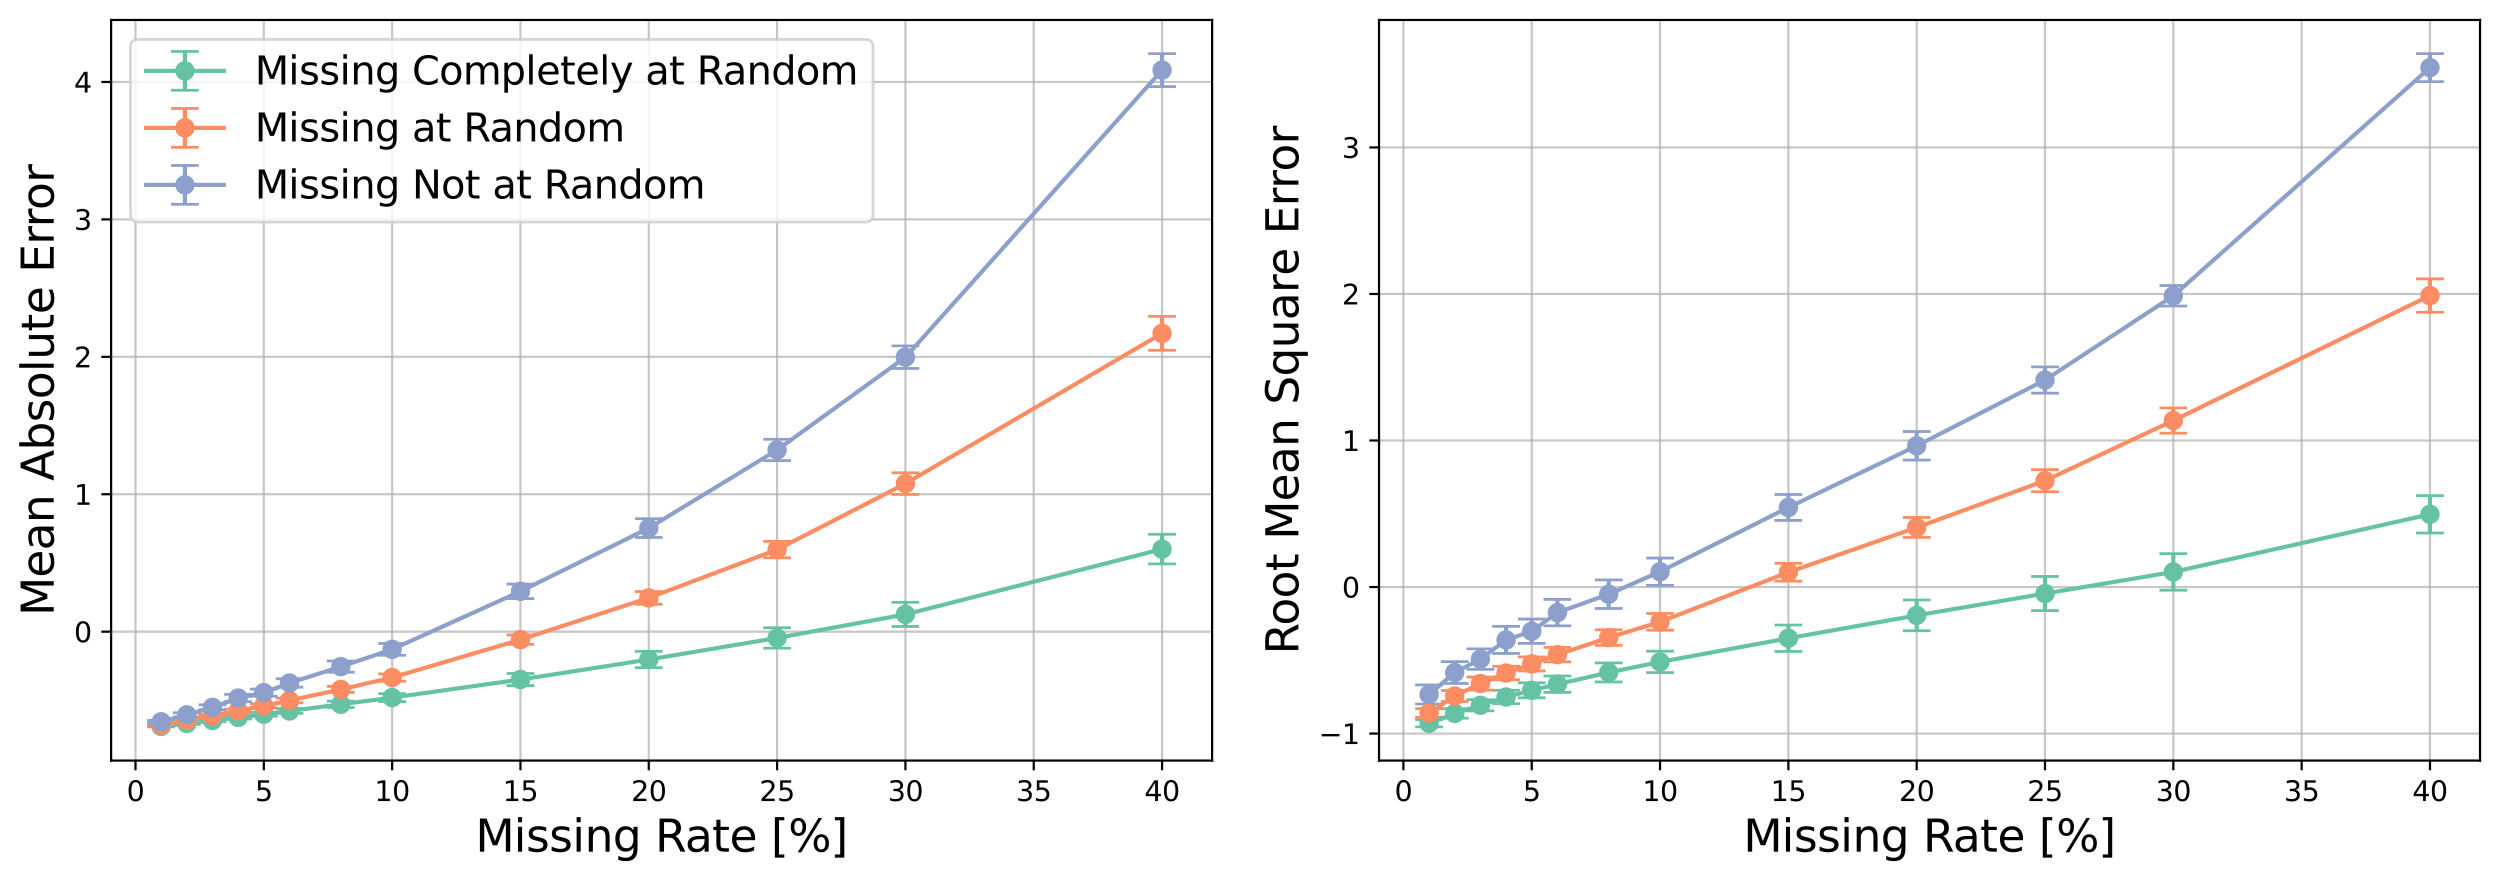 <?xml version="1.0" encoding="utf-8" standalone="no"?>
<!DOCTYPE svg PUBLIC "-//W3C//DTD SVG 1.1//EN"
  "http://www.w3.org/Graphics/SVG/1.1/DTD/svg11.dtd">
<svg xmlns:xlink="http://www.w3.org/1999/xlink" width="901.058pt" height="317.483pt" viewBox="0 0 901.058 317.483" xmlns="http://www.w3.org/2000/svg" version="1.1">
 <defs>
  <style type="text/css">*{stroke-linejoin: round; stroke-linecap: butt}</style>
 </defs>
 <g id="figure_1">
  <g id="patch_1">
   <path d="M 0 317.483 
L 901.058 317.483 
L 901.058 0 
L 0 0 
z
" style="fill: #ffffff"/>
  </g>
  <g id="axes_1">
   <g id="patch_2">
    <path d="M 40.047 274.12 
L 436.873 274.12 
L 436.873 7.2 
L 40.047 7.2 
z
" style="fill: #ffffff"/>
   </g>
   <g id="matplotlib.axis_1">
    <g id="xtick_1">
     <g id="line2d_1">
      <path d="M 48.835 274.12 
L 48.835 7.2 
" clip-path="url(#pce97951116)" style="fill: none; stroke: #b0b0b0; stroke-opacity: 0.7; stroke-width: 0.8; stroke-linecap: square"/>
     </g>
     <g id="line2d_2">
      <defs>
       <path id="m79b6f33cc7" d="M 0 0 
L 0 3.5 
" style="stroke: #000000; stroke-width: 0.8"/>
      </defs>
      <g>
       <use xlink:href="#m79b6f33cc7" x="48.835" y="274.12" style="stroke: #000000; stroke-width: 0.8"/>
      </g>
     </g>
     <g id="text_1">
      <!-- 0 -->
      <g transform="translate(45.654 288.718) scale(0.1 -0.1)">
       <defs>
        <path id="DejaVuSans-30" d="M 2034 4250 
Q 1547 4250 1301 3770 
Q 1056 3291 1056 2328 
Q 1056 1369 1301 889 
Q 1547 409 2034 409 
Q 2525 409 2770 889 
Q 3016 1369 3016 2328 
Q 3016 3291 2770 3770 
Q 2525 4250 2034 4250 
z
M 2034 4750 
Q 2819 4750 3233 4129 
Q 3647 3509 3647 2328 
Q 3647 1150 3233 529 
Q 2819 -91 2034 -91 
Q 1250 -91 836 529 
Q 422 1150 422 2328 
Q 422 3509 836 4129 
Q 1250 4750 2034 4750 
z
" transform="scale(0.016)"/>
       </defs>
       <use xlink:href="#DejaVuSans-30"/>
      </g>
     </g>
    </g>
    <g id="xtick_2">
     <g id="line2d_3">
      <path d="M 95.085 274.12 
L 95.085 7.2 
" clip-path="url(#pce97951116)" style="fill: none; stroke: #b0b0b0; stroke-opacity: 0.7; stroke-width: 0.8; stroke-linecap: square"/>
     </g>
     <g id="line2d_4">
      <g>
       <use xlink:href="#m79b6f33cc7" x="95.085" y="274.12" style="stroke: #000000; stroke-width: 0.8"/>
      </g>
     </g>
     <g id="text_2">
      <!-- 5 -->
      <g transform="translate(91.904 288.718) scale(0.1 -0.1)">
       <defs>
        <path id="DejaVuSans-35" d="M 691 4666 
L 3169 4666 
L 3169 4134 
L 1269 4134 
L 1269 2991 
Q 1406 3038 1543 3061 
Q 1681 3084 1819 3084 
Q 2600 3084 3056 2656 
Q 3513 2228 3513 1497 
Q 3513 744 3044 326 
Q 2575 -91 1722 -91 
Q 1428 -91 1123 -41 
Q 819 9 494 109 
L 494 744 
Q 775 591 1075 516 
Q 1375 441 1709 441 
Q 2250 441 2565 725 
Q 2881 1009 2881 1497 
Q 2881 1984 2565 2268 
Q 2250 2553 1709 2553 
Q 1456 2553 1204 2497 
Q 953 2441 691 2322 
L 691 4666 
z
" transform="scale(0.016)"/>
       </defs>
       <use xlink:href="#DejaVuSans-35"/>
      </g>
     </g>
    </g>
    <g id="xtick_3">
     <g id="line2d_5">
      <path d="M 141.335 274.12 
L 141.335 7.2 
" clip-path="url(#pce97951116)" style="fill: none; stroke: #b0b0b0; stroke-opacity: 0.7; stroke-width: 0.8; stroke-linecap: square"/>
     </g>
     <g id="line2d_6">
      <g>
       <use xlink:href="#m79b6f33cc7" x="141.335" y="274.12" style="stroke: #000000; stroke-width: 0.8"/>
      </g>
     </g>
     <g id="text_3">
      <!-- 10 -->
      <g transform="translate(134.972 288.718) scale(0.1 -0.1)">
       <defs>
        <path id="DejaVuSans-31" d="M 794 531 
L 1825 531 
L 1825 4091 
L 703 3866 
L 703 4441 
L 1819 4666 
L 2450 4666 
L 2450 531 
L 3481 531 
L 3481 0 
L 794 0 
L 794 531 
z
" transform="scale(0.016)"/>
       </defs>
       <use xlink:href="#DejaVuSans-31"/>
       <use xlink:href="#DejaVuSans-30" transform="translate(63.623 0)"/>
      </g>
     </g>
    </g>
    <g id="xtick_4">
     <g id="line2d_7">
      <path d="M 187.585 274.12 
L 187.585 7.2 
" clip-path="url(#pce97951116)" style="fill: none; stroke: #b0b0b0; stroke-opacity: 0.7; stroke-width: 0.8; stroke-linecap: square"/>
     </g>
     <g id="line2d_8">
      <g>
       <use xlink:href="#m79b6f33cc7" x="187.585" y="274.12" style="stroke: #000000; stroke-width: 0.8"/>
      </g>
     </g>
     <g id="text_4">
      <!-- 15 -->
      <g transform="translate(181.222 288.718) scale(0.1 -0.1)">
       <use xlink:href="#DejaVuSans-31"/>
       <use xlink:href="#DejaVuSans-35" transform="translate(63.623 0)"/>
      </g>
     </g>
    </g>
    <g id="xtick_5">
     <g id="line2d_9">
      <path d="M 233.835 274.12 
L 233.835 7.2 
" clip-path="url(#pce97951116)" style="fill: none; stroke: #b0b0b0; stroke-opacity: 0.7; stroke-width: 0.8; stroke-linecap: square"/>
     </g>
     <g id="line2d_10">
      <g>
       <use xlink:href="#m79b6f33cc7" x="233.835" y="274.12" style="stroke: #000000; stroke-width: 0.8"/>
      </g>
     </g>
     <g id="text_5">
      <!-- 20 -->
      <g transform="translate(227.472 288.718) scale(0.1 -0.1)">
       <defs>
        <path id="DejaVuSans-32" d="M 1228 531 
L 3431 531 
L 3431 0 
L 469 0 
L 469 531 
Q 828 903 1448 1529 
Q 2069 2156 2228 2338 
Q 2531 2678 2651 2914 
Q 2772 3150 2772 3378 
Q 2772 3750 2511 3984 
Q 2250 4219 1831 4219 
Q 1534 4219 1204 4116 
Q 875 4013 500 3803 
L 500 4441 
Q 881 4594 1212 4672 
Q 1544 4750 1819 4750 
Q 2544 4750 2975 4387 
Q 3406 4025 3406 3419 
Q 3406 3131 3298 2873 
Q 3191 2616 2906 2266 
Q 2828 2175 2409 1742 
Q 1991 1309 1228 531 
z
" transform="scale(0.016)"/>
       </defs>
       <use xlink:href="#DejaVuSans-32"/>
       <use xlink:href="#DejaVuSans-30" transform="translate(63.623 0)"/>
      </g>
     </g>
    </g>
    <g id="xtick_6">
     <g id="line2d_11">
      <path d="M 280.085 274.12 
L 280.085 7.2 
" clip-path="url(#pce97951116)" style="fill: none; stroke: #b0b0b0; stroke-opacity: 0.7; stroke-width: 0.8; stroke-linecap: square"/>
     </g>
     <g id="line2d_12">
      <g>
       <use xlink:href="#m79b6f33cc7" x="280.085" y="274.12" style="stroke: #000000; stroke-width: 0.8"/>
      </g>
     </g>
     <g id="text_6">
      <!-- 25 -->
      <g transform="translate(273.723 288.718) scale(0.1 -0.1)">
       <use xlink:href="#DejaVuSans-32"/>
       <use xlink:href="#DejaVuSans-35" transform="translate(63.623 0)"/>
      </g>
     </g>
    </g>
    <g id="xtick_7">
     <g id="line2d_13">
      <path d="M 326.335 274.12 
L 326.335 7.2 
" clip-path="url(#pce97951116)" style="fill: none; stroke: #b0b0b0; stroke-opacity: 0.7; stroke-width: 0.8; stroke-linecap: square"/>
     </g>
     <g id="line2d_14">
      <g>
       <use xlink:href="#m79b6f33cc7" x="326.335" y="274.12" style="stroke: #000000; stroke-width: 0.8"/>
      </g>
     </g>
     <g id="text_7">
      <!-- 30 -->
      <g transform="translate(319.973 288.718) scale(0.1 -0.1)">
       <defs>
        <path id="DejaVuSans-33" d="M 2597 2516 
Q 3050 2419 3304 2112 
Q 3559 1806 3559 1356 
Q 3559 666 3084 287 
Q 2609 -91 1734 -91 
Q 1441 -91 1130 -33 
Q 819 25 488 141 
L 488 750 
Q 750 597 1062 519 
Q 1375 441 1716 441 
Q 2309 441 2620 675 
Q 2931 909 2931 1356 
Q 2931 1769 2642 2001 
Q 2353 2234 1838 2234 
L 1294 2234 
L 1294 2753 
L 1863 2753 
Q 2328 2753 2575 2939 
Q 2822 3125 2822 3475 
Q 2822 3834 2567 4026 
Q 2313 4219 1838 4219 
Q 1578 4219 1281 4162 
Q 984 4106 628 3988 
L 628 4550 
Q 988 4650 1302 4700 
Q 1616 4750 1894 4750 
Q 2613 4750 3031 4423 
Q 3450 4097 3450 3541 
Q 3450 3153 3228 2886 
Q 3006 2619 2597 2516 
z
" transform="scale(0.016)"/>
       </defs>
       <use xlink:href="#DejaVuSans-33"/>
       <use xlink:href="#DejaVuSans-30" transform="translate(63.623 0)"/>
      </g>
     </g>
    </g>
    <g id="xtick_8">
     <g id="line2d_15">
      <path d="M 372.585 274.12 
L 372.585 7.2 
" clip-path="url(#pce97951116)" style="fill: none; stroke: #b0b0b0; stroke-opacity: 0.7; stroke-width: 0.8; stroke-linecap: square"/>
     </g>
     <g id="line2d_16">
      <g>
       <use xlink:href="#m79b6f33cc7" x="372.585" y="274.12" style="stroke: #000000; stroke-width: 0.8"/>
      </g>
     </g>
     <g id="text_8">
      <!-- 35 -->
      <g transform="translate(366.223 288.718) scale(0.1 -0.1)">
       <use xlink:href="#DejaVuSans-33"/>
       <use xlink:href="#DejaVuSans-35" transform="translate(63.623 0)"/>
      </g>
     </g>
    </g>
    <g id="xtick_9">
     <g id="line2d_17">
      <path d="M 418.835 274.12 
L 418.835 7.2 
" clip-path="url(#pce97951116)" style="fill: none; stroke: #b0b0b0; stroke-opacity: 0.7; stroke-width: 0.8; stroke-linecap: square"/>
     </g>
     <g id="line2d_18">
      <g>
       <use xlink:href="#m79b6f33cc7" x="418.835" y="274.12" style="stroke: #000000; stroke-width: 0.8"/>
      </g>
     </g>
     <g id="text_9">
      <!-- 40 -->
      <g transform="translate(412.473 288.718) scale(0.1 -0.1)">
       <defs>
        <path id="DejaVuSans-34" d="M 2419 4116 
L 825 1625 
L 2419 1625 
L 2419 4116 
z
M 2253 4666 
L 3047 4666 
L 3047 1625 
L 3713 1625 
L 3713 1100 
L 3047 1100 
L 3047 0 
L 2419 0 
L 2419 1100 
L 313 1100 
L 313 1709 
L 2253 4666 
z
" transform="scale(0.016)"/>
       </defs>
       <use xlink:href="#DejaVuSans-34"/>
       <use xlink:href="#DejaVuSans-30" transform="translate(63.623 0)"/>
      </g>
     </g>
    </g>
    <g id="text_10">
     <!-- Missing Rate [%] -->
     <g transform="translate(171.36 306.956) scale(0.16 -0.16)">
      <defs>
       <path id="DejaVuSans-4d" d="M 628 4666 
L 1569 4666 
L 2759 1491 
L 3956 4666 
L 4897 4666 
L 4897 0 
L 4281 0 
L 4281 4097 
L 3078 897 
L 2444 897 
L 1241 4097 
L 1241 0 
L 628 0 
L 628 4666 
z
" transform="scale(0.016)"/>
       <path id="DejaVuSans-69" d="M 603 3500 
L 1178 3500 
L 1178 0 
L 603 0 
L 603 3500 
z
M 603 4863 
L 1178 4863 
L 1178 4134 
L 603 4134 
L 603 4863 
z
" transform="scale(0.016)"/>
       <path id="DejaVuSans-73" d="M 2834 3397 
L 2834 2853 
Q 2591 2978 2328 3040 
Q 2066 3103 1784 3103 
Q 1356 3103 1142 2972 
Q 928 2841 928 2578 
Q 928 2378 1081 2264 
Q 1234 2150 1697 2047 
L 1894 2003 
Q 2506 1872 2764 1633 
Q 3022 1394 3022 966 
Q 3022 478 2636 193 
Q 2250 -91 1575 -91 
Q 1294 -91 989 -36 
Q 684 19 347 128 
L 347 722 
Q 666 556 975 473 
Q 1284 391 1588 391 
Q 1994 391 2212 530 
Q 2431 669 2431 922 
Q 2431 1156 2273 1281 
Q 2116 1406 1581 1522 
L 1381 1569 
Q 847 1681 609 1914 
Q 372 2147 372 2553 
Q 372 3047 722 3315 
Q 1072 3584 1716 3584 
Q 2034 3584 2315 3537 
Q 2597 3491 2834 3397 
z
" transform="scale(0.016)"/>
       <path id="DejaVuSans-6e" d="M 3513 2113 
L 3513 0 
L 2938 0 
L 2938 2094 
Q 2938 2591 2744 2837 
Q 2550 3084 2163 3084 
Q 1697 3084 1428 2787 
Q 1159 2491 1159 1978 
L 1159 0 
L 581 0 
L 581 3500 
L 1159 3500 
L 1159 2956 
Q 1366 3272 1645 3428 
Q 1925 3584 2291 3584 
Q 2894 3584 3203 3211 
Q 3513 2838 3513 2113 
z
" transform="scale(0.016)"/>
       <path id="DejaVuSans-67" d="M 2906 1791 
Q 2906 2416 2648 2759 
Q 2391 3103 1925 3103 
Q 1463 3103 1205 2759 
Q 947 2416 947 1791 
Q 947 1169 1205 825 
Q 1463 481 1925 481 
Q 2391 481 2648 825 
Q 2906 1169 2906 1791 
z
M 3481 434 
Q 3481 -459 3084 -895 
Q 2688 -1331 1869 -1331 
Q 1566 -1331 1297 -1286 
Q 1028 -1241 775 -1147 
L 775 -588 
Q 1028 -725 1275 -790 
Q 1522 -856 1778 -856 
Q 2344 -856 2625 -561 
Q 2906 -266 2906 331 
L 2906 616 
Q 2728 306 2450 153 
Q 2172 0 1784 0 
Q 1141 0 747 490 
Q 353 981 353 1791 
Q 353 2603 747 3093 
Q 1141 3584 1784 3584 
Q 2172 3584 2450 3431 
Q 2728 3278 2906 2969 
L 2906 3500 
L 3481 3500 
L 3481 434 
z
" transform="scale(0.016)"/>
       <path id="DejaVuSans-20" transform="scale(0.016)"/>
       <path id="DejaVuSans-52" d="M 2841 2188 
Q 3044 2119 3236 1894 
Q 3428 1669 3622 1275 
L 4263 0 
L 3584 0 
L 2988 1197 
Q 2756 1666 2539 1819 
Q 2322 1972 1947 1972 
L 1259 1972 
L 1259 0 
L 628 0 
L 628 4666 
L 2053 4666 
Q 2853 4666 3247 4331 
Q 3641 3997 3641 3322 
Q 3641 2881 3436 2590 
Q 3231 2300 2841 2188 
z
M 1259 4147 
L 1259 2491 
L 2053 2491 
Q 2509 2491 2742 2702 
Q 2975 2913 2975 3322 
Q 2975 3731 2742 3939 
Q 2509 4147 2053 4147 
L 1259 4147 
z
" transform="scale(0.016)"/>
       <path id="DejaVuSans-61" d="M 2194 1759 
Q 1497 1759 1228 1600 
Q 959 1441 959 1056 
Q 959 750 1161 570 
Q 1363 391 1709 391 
Q 2188 391 2477 730 
Q 2766 1069 2766 1631 
L 2766 1759 
L 2194 1759 
z
M 3341 1997 
L 3341 0 
L 2766 0 
L 2766 531 
Q 2569 213 2275 61 
Q 1981 -91 1556 -91 
Q 1019 -91 701 211 
Q 384 513 384 1019 
Q 384 1609 779 1909 
Q 1175 2209 1959 2209 
L 2766 2209 
L 2766 2266 
Q 2766 2663 2505 2880 
Q 2244 3097 1772 3097 
Q 1472 3097 1187 3025 
Q 903 2953 641 2809 
L 641 3341 
Q 956 3463 1253 3523 
Q 1550 3584 1831 3584 
Q 2591 3584 2966 3190 
Q 3341 2797 3341 1997 
z
" transform="scale(0.016)"/>
       <path id="DejaVuSans-74" d="M 1172 4494 
L 1172 3500 
L 2356 3500 
L 2356 3053 
L 1172 3053 
L 1172 1153 
Q 1172 725 1289 603 
Q 1406 481 1766 481 
L 2356 481 
L 2356 0 
L 1766 0 
Q 1100 0 847 248 
Q 594 497 594 1153 
L 594 3053 
L 172 3053 
L 172 3500 
L 594 3500 
L 594 4494 
L 1172 4494 
z
" transform="scale(0.016)"/>
       <path id="DejaVuSans-65" d="M 3597 1894 
L 3597 1613 
L 953 1613 
Q 991 1019 1311 708 
Q 1631 397 2203 397 
Q 2534 397 2845 478 
Q 3156 559 3463 722 
L 3463 178 
Q 3153 47 2828 -22 
Q 2503 -91 2169 -91 
Q 1331 -91 842 396 
Q 353 884 353 1716 
Q 353 2575 817 3079 
Q 1281 3584 2069 3584 
Q 2775 3584 3186 3129 
Q 3597 2675 3597 1894 
z
M 3022 2063 
Q 3016 2534 2758 2815 
Q 2500 3097 2075 3097 
Q 1594 3097 1305 2825 
Q 1016 2553 972 2059 
L 3022 2063 
z
" transform="scale(0.016)"/>
       <path id="DejaVuSans-5b" d="M 550 4863 
L 1875 4863 
L 1875 4416 
L 1125 4416 
L 1125 -397 
L 1875 -397 
L 1875 -844 
L 550 -844 
L 550 4863 
z
" transform="scale(0.016)"/>
       <path id="DejaVuSans-25" d="M 4653 2053 
Q 4381 2053 4226 1822 
Q 4072 1591 4072 1178 
Q 4072 772 4226 539 
Q 4381 306 4653 306 
Q 4919 306 5073 539 
Q 5228 772 5228 1178 
Q 5228 1588 5073 1820 
Q 4919 2053 4653 2053 
z
M 4653 2450 
Q 5147 2450 5437 2106 
Q 5728 1763 5728 1178 
Q 5728 594 5436 251 
Q 5144 -91 4653 -91 
Q 4153 -91 3862 251 
Q 3572 594 3572 1178 
Q 3572 1766 3864 2108 
Q 4156 2450 4653 2450 
z
M 1428 4353 
Q 1159 4353 1004 4120 
Q 850 3888 850 3481 
Q 850 3069 1003 2837 
Q 1156 2606 1428 2606 
Q 1700 2606 1854 2837 
Q 2009 3069 2009 3481 
Q 2009 3884 1853 4118 
Q 1697 4353 1428 4353 
z
M 4250 4750 
L 4750 4750 
L 1831 -91 
L 1331 -91 
L 4250 4750 
z
M 1428 4750 
Q 1922 4750 2215 4408 
Q 2509 4066 2509 3481 
Q 2509 2891 2217 2550 
Q 1925 2209 1428 2209 
Q 931 2209 642 2551 
Q 353 2894 353 3481 
Q 353 4063 643 4406 
Q 934 4750 1428 4750 
z
" transform="scale(0.016)"/>
       <path id="DejaVuSans-5d" d="M 1947 4863 
L 1947 -844 
L 622 -844 
L 622 -397 
L 1369 -397 
L 1369 4416 
L 622 4416 
L 622 4863 
L 1947 4863 
z
" transform="scale(0.016)"/>
      </defs>
      <use xlink:href="#DejaVuSans-4d"/>
      <use xlink:href="#DejaVuSans-69" transform="translate(86.279 0)"/>
      <use xlink:href="#DejaVuSans-73" transform="translate(114.062 0)"/>
      <use xlink:href="#DejaVuSans-73" transform="translate(166.162 0)"/>
      <use xlink:href="#DejaVuSans-69" transform="translate(218.262 0)"/>
      <use xlink:href="#DejaVuSans-6e" transform="translate(246.045 0)"/>
      <use xlink:href="#DejaVuSans-67" transform="translate(309.424 0)"/>
      <use xlink:href="#DejaVuSans-20" transform="translate(372.9 0)"/>
      <use xlink:href="#DejaVuSans-52" transform="translate(404.688 0)"/>
      <use xlink:href="#DejaVuSans-61" transform="translate(471.92 0)"/>
      <use xlink:href="#DejaVuSans-74" transform="translate(533.199 0)"/>
      <use xlink:href="#DejaVuSans-65" transform="translate(572.408 0)"/>
      <use xlink:href="#DejaVuSans-20" transform="translate(633.932 0)"/>
      <use xlink:href="#DejaVuSans-5b" transform="translate(665.719 0)"/>
      <use xlink:href="#DejaVuSans-25" transform="translate(704.732 0)"/>
      <use xlink:href="#DejaVuSans-5d" transform="translate(799.752 0)"/>
     </g>
    </g>
   </g>
   <g id="matplotlib.axis_2">
    <g id="ytick_1">
     <g id="line2d_19">
      <path d="M 40.047 227.667 
L 436.873 227.667 
" clip-path="url(#pce97951116)" style="fill: none; stroke: #b0b0b0; stroke-opacity: 0.7; stroke-width: 0.8; stroke-linecap: square"/>
     </g>
     <g id="line2d_20">
      <defs>
       <path id="mc5457b89de" d="M 0 0 
L -3.5 0 
" style="stroke: #000000; stroke-width: 0.8"/>
      </defs>
      <g>
       <use xlink:href="#mc5457b89de" x="40.047" y="227.667" style="stroke: #000000; stroke-width: 0.8"/>
      </g>
     </g>
     <g id="text_11">
      <!-- 0 -->
      <g transform="translate(26.685 231.466) scale(0.1 -0.1)">
       <use xlink:href="#DejaVuSans-30"/>
      </g>
     </g>
    </g>
    <g id="ytick_2">
     <g id="line2d_21">
      <path d="M 40.047 178.138 
L 436.873 178.138 
" clip-path="url(#pce97951116)" style="fill: none; stroke: #b0b0b0; stroke-opacity: 0.7; stroke-width: 0.8; stroke-linecap: square"/>
     </g>
     <g id="line2d_22">
      <g>
       <use xlink:href="#mc5457b89de" x="40.047" y="178.138" style="stroke: #000000; stroke-width: 0.8"/>
      </g>
     </g>
     <g id="text_12">
      <!-- 1 -->
      <g transform="translate(26.685 181.937) scale(0.1 -0.1)">
       <use xlink:href="#DejaVuSans-31"/>
      </g>
     </g>
    </g>
    <g id="ytick_3">
     <g id="line2d_23">
      <path d="M 40.047 128.608 
L 436.873 128.608 
" clip-path="url(#pce97951116)" style="fill: none; stroke: #b0b0b0; stroke-opacity: 0.7; stroke-width: 0.8; stroke-linecap: square"/>
     </g>
     <g id="line2d_24">
      <g>
       <use xlink:href="#mc5457b89de" x="40.047" y="128.608" style="stroke: #000000; stroke-width: 0.8"/>
      </g>
     </g>
     <g id="text_13">
      <!-- 2 -->
      <g transform="translate(26.685 132.408) scale(0.1 -0.1)">
       <use xlink:href="#DejaVuSans-32"/>
      </g>
     </g>
    </g>
    <g id="ytick_4">
     <g id="line2d_25">
      <path d="M 40.047 79.079 
L 436.873 79.079 
" clip-path="url(#pce97951116)" style="fill: none; stroke: #b0b0b0; stroke-opacity: 0.7; stroke-width: 0.8; stroke-linecap: square"/>
     </g>
     <g id="line2d_26">
      <g>
       <use xlink:href="#mc5457b89de" x="40.047" y="79.079" style="stroke: #000000; stroke-width: 0.8"/>
      </g>
     </g>
     <g id="text_14">
      <!-- 3 -->
      <g transform="translate(26.685 82.878) scale(0.1 -0.1)">
       <use xlink:href="#DejaVuSans-33"/>
      </g>
     </g>
    </g>
    <g id="ytick_5">
     <g id="line2d_27">
      <path d="M 40.047 29.55 
L 436.873 29.55 
" clip-path="url(#pce97951116)" style="fill: none; stroke: #b0b0b0; stroke-opacity: 0.7; stroke-width: 0.8; stroke-linecap: square"/>
     </g>
     <g id="line2d_28">
      <g>
       <use xlink:href="#mc5457b89de" x="40.047" y="29.55" style="stroke: #000000; stroke-width: 0.8"/>
      </g>
     </g>
     <g id="text_15">
      <!-- 4 -->
      <g transform="translate(26.685 33.349) scale(0.1 -0.1)">
       <use xlink:href="#DejaVuSans-34"/>
      </g>
     </g>
    </g>
    <g id="text_16">
     <!-- Mean Absolute Error -->
     <g transform="translate(19.358 222.004) rotate(-90) scale(0.16 -0.16)">
      <defs>
       <path id="DejaVuSans-41" d="M 2188 4044 
L 1331 1722 
L 3047 1722 
L 2188 4044 
z
M 1831 4666 
L 2547 4666 
L 4325 0 
L 3669 0 
L 3244 1197 
L 1141 1197 
L 716 0 
L 50 0 
L 1831 4666 
z
" transform="scale(0.016)"/>
       <path id="DejaVuSans-62" d="M 3116 1747 
Q 3116 2381 2855 2742 
Q 2594 3103 2138 3103 
Q 1681 3103 1420 2742 
Q 1159 2381 1159 1747 
Q 1159 1113 1420 752 
Q 1681 391 2138 391 
Q 2594 391 2855 752 
Q 3116 1113 3116 1747 
z
M 1159 2969 
Q 1341 3281 1617 3432 
Q 1894 3584 2278 3584 
Q 2916 3584 3314 3078 
Q 3713 2572 3713 1747 
Q 3713 922 3314 415 
Q 2916 -91 2278 -91 
Q 1894 -91 1617 61 
Q 1341 213 1159 525 
L 1159 0 
L 581 0 
L 581 4863 
L 1159 4863 
L 1159 2969 
z
" transform="scale(0.016)"/>
       <path id="DejaVuSans-6f" d="M 1959 3097 
Q 1497 3097 1228 2736 
Q 959 2375 959 1747 
Q 959 1119 1226 758 
Q 1494 397 1959 397 
Q 2419 397 2687 759 
Q 2956 1122 2956 1747 
Q 2956 2369 2687 2733 
Q 2419 3097 1959 3097 
z
M 1959 3584 
Q 2709 3584 3137 3096 
Q 3566 2609 3566 1747 
Q 3566 888 3137 398 
Q 2709 -91 1959 -91 
Q 1206 -91 779 398 
Q 353 888 353 1747 
Q 353 2609 779 3096 
Q 1206 3584 1959 3584 
z
" transform="scale(0.016)"/>
       <path id="DejaVuSans-6c" d="M 603 4863 
L 1178 4863 
L 1178 0 
L 603 0 
L 603 4863 
z
" transform="scale(0.016)"/>
       <path id="DejaVuSans-75" d="M 544 1381 
L 544 3500 
L 1119 3500 
L 1119 1403 
Q 1119 906 1312 657 
Q 1506 409 1894 409 
Q 2359 409 2629 706 
Q 2900 1003 2900 1516 
L 2900 3500 
L 3475 3500 
L 3475 0 
L 2900 0 
L 2900 538 
Q 2691 219 2414 64 
Q 2138 -91 1772 -91 
Q 1169 -91 856 284 
Q 544 659 544 1381 
z
M 1991 3584 
L 1991 3584 
z
" transform="scale(0.016)"/>
       <path id="DejaVuSans-45" d="M 628 4666 
L 3578 4666 
L 3578 4134 
L 1259 4134 
L 1259 2753 
L 3481 2753 
L 3481 2222 
L 1259 2222 
L 1259 531 
L 3634 531 
L 3634 0 
L 628 0 
L 628 4666 
z
" transform="scale(0.016)"/>
       <path id="DejaVuSans-72" d="M 2631 2963 
Q 2534 3019 2420 3045 
Q 2306 3072 2169 3072 
Q 1681 3072 1420 2755 
Q 1159 2438 1159 1844 
L 1159 0 
L 581 0 
L 581 3500 
L 1159 3500 
L 1159 2956 
Q 1341 3275 1631 3429 
Q 1922 3584 2338 3584 
Q 2397 3584 2469 3576 
Q 2541 3569 2628 3553 
L 2631 2963 
z
" transform="scale(0.016)"/>
      </defs>
      <use xlink:href="#DejaVuSans-4d"/>
      <use xlink:href="#DejaVuSans-65" transform="translate(86.279 0)"/>
      <use xlink:href="#DejaVuSans-61" transform="translate(147.803 0)"/>
      <use xlink:href="#DejaVuSans-6e" transform="translate(209.082 0)"/>
      <use xlink:href="#DejaVuSans-20" transform="translate(272.461 0)"/>
      <use xlink:href="#DejaVuSans-41" transform="translate(304.248 0)"/>
      <use xlink:href="#DejaVuSans-62" transform="translate(372.656 0)"/>
      <use xlink:href="#DejaVuSans-73" transform="translate(436.133 0)"/>
      <use xlink:href="#DejaVuSans-6f" transform="translate(488.232 0)"/>
      <use xlink:href="#DejaVuSans-6c" transform="translate(549.414 0)"/>
      <use xlink:href="#DejaVuSans-75" transform="translate(577.197 0)"/>
      <use xlink:href="#DejaVuSans-74" transform="translate(640.576 0)"/>
      <use xlink:href="#DejaVuSans-65" transform="translate(679.785 0)"/>
      <use xlink:href="#DejaVuSans-20" transform="translate(741.309 0)"/>
      <use xlink:href="#DejaVuSans-45" transform="translate(773.096 0)"/>
      <use xlink:href="#DejaVuSans-72" transform="translate(836.279 0)"/>
      <use xlink:href="#DejaVuSans-72" transform="translate(875.643 0)"/>
      <use xlink:href="#DejaVuSans-6f" transform="translate(914.506 0)"/>
      <use xlink:href="#DejaVuSans-72" transform="translate(975.688 0)"/>
     </g>
    </g>
   </g>
   <g id="LineCollection_1">
    <path d="M 58.085 261.987 
L 58.085 261.673 
" clip-path="url(#pce97951116)" style="fill: none; stroke: #66c2a5; stroke-width: 1.5"/>
    <path d="M 67.335 261.069 
L 67.335 260.481 
" clip-path="url(#pce97951116)" style="fill: none; stroke: #66c2a5; stroke-width: 1.5"/>
    <path d="M 76.585 260.126 
L 76.585 259.278 
" clip-path="url(#pce97951116)" style="fill: none; stroke: #66c2a5; stroke-width: 1.5"/>
    <path d="M 85.835 259.147 
L 85.835 258.005 
" clip-path="url(#pce97951116)" style="fill: none; stroke: #66c2a5; stroke-width: 1.5"/>
    <path d="M 95.085 258.15 
L 95.085 256.713 
" clip-path="url(#pce97951116)" style="fill: none; stroke: #66c2a5; stroke-width: 1.5"/>
    <path d="M 104.335 257.124 
L 104.335 255.392 
" clip-path="url(#pce97951116)" style="fill: none; stroke: #66c2a5; stroke-width: 1.5"/>
    <path d="M 122.835 255.006 
L 122.835 252.701 
" clip-path="url(#pce97951116)" style="fill: none; stroke: #66c2a5; stroke-width: 1.5"/>
    <path d="M 141.335 252.872 
L 141.335 249.989 
" clip-path="url(#pce97951116)" style="fill: none; stroke: #66c2a5; stroke-width: 1.5"/>
    <path d="M 187.585 247.099 
L 187.585 242.727 
" clip-path="url(#pce97951116)" style="fill: none; stroke: #66c2a5; stroke-width: 1.5"/>
    <path d="M 233.835 240.656 
L 233.835 234.75 
" clip-path="url(#pce97951116)" style="fill: none; stroke: #66c2a5; stroke-width: 1.5"/>
    <path d="M 280.085 233.61 
L 280.085 226.25 
" clip-path="url(#pce97951116)" style="fill: none; stroke: #66c2a5; stroke-width: 1.5"/>
    <path d="M 326.335 225.789 
L 326.335 217.087 
" clip-path="url(#pce97951116)" style="fill: none; stroke: #66c2a5; stroke-width: 1.5"/>
    <path d="M 418.835 203.247 
L 418.835 192.557 
" clip-path="url(#pce97951116)" style="fill: none; stroke: #66c2a5; stroke-width: 1.5"/>
   </g>
   <g id="line2d_29">
    <defs>
     <path id="m7f2b8214ab" d="M 5 0 
L -5 -0 
" style="stroke: #66c2a5"/>
    </defs>
    <g clip-path="url(#pce97951116)">
     <use xlink:href="#m7f2b8214ab" x="58.085" y="261.987" style="fill: #66c2a5; stroke: #66c2a5"/>
     <use xlink:href="#m7f2b8214ab" x="67.335" y="261.069" style="fill: #66c2a5; stroke: #66c2a5"/>
     <use xlink:href="#m7f2b8214ab" x="76.585" y="260.126" style="fill: #66c2a5; stroke: #66c2a5"/>
     <use xlink:href="#m7f2b8214ab" x="85.835" y="259.147" style="fill: #66c2a5; stroke: #66c2a5"/>
     <use xlink:href="#m7f2b8214ab" x="95.085" y="258.15" style="fill: #66c2a5; stroke: #66c2a5"/>
     <use xlink:href="#m7f2b8214ab" x="104.335" y="257.124" style="fill: #66c2a5; stroke: #66c2a5"/>
     <use xlink:href="#m7f2b8214ab" x="122.835" y="255.006" style="fill: #66c2a5; stroke: #66c2a5"/>
     <use xlink:href="#m7f2b8214ab" x="141.335" y="252.872" style="fill: #66c2a5; stroke: #66c2a5"/>
     <use xlink:href="#m7f2b8214ab" x="187.585" y="247.099" style="fill: #66c2a5; stroke: #66c2a5"/>
     <use xlink:href="#m7f2b8214ab" x="233.835" y="240.656" style="fill: #66c2a5; stroke: #66c2a5"/>
     <use xlink:href="#m7f2b8214ab" x="280.085" y="233.61" style="fill: #66c2a5; stroke: #66c2a5"/>
     <use xlink:href="#m7f2b8214ab" x="326.335" y="225.789" style="fill: #66c2a5; stroke: #66c2a5"/>
     <use xlink:href="#m7f2b8214ab" x="418.835" y="203.247" style="fill: #66c2a5; stroke: #66c2a5"/>
    </g>
   </g>
   <g id="line2d_30">
    <g clip-path="url(#pce97951116)">
     <use xlink:href="#m7f2b8214ab" x="58.085" y="261.673" style="fill: #66c2a5; stroke: #66c2a5"/>
     <use xlink:href="#m7f2b8214ab" x="67.335" y="260.481" style="fill: #66c2a5; stroke: #66c2a5"/>
     <use xlink:href="#m7f2b8214ab" x="76.585" y="259.278" style="fill: #66c2a5; stroke: #66c2a5"/>
     <use xlink:href="#m7f2b8214ab" x="85.835" y="258.005" style="fill: #66c2a5; stroke: #66c2a5"/>
     <use xlink:href="#m7f2b8214ab" x="95.085" y="256.713" style="fill: #66c2a5; stroke: #66c2a5"/>
     <use xlink:href="#m7f2b8214ab" x="104.335" y="255.392" style="fill: #66c2a5; stroke: #66c2a5"/>
     <use xlink:href="#m7f2b8214ab" x="122.835" y="252.701" style="fill: #66c2a5; stroke: #66c2a5"/>
     <use xlink:href="#m7f2b8214ab" x="141.335" y="249.989" style="fill: #66c2a5; stroke: #66c2a5"/>
     <use xlink:href="#m7f2b8214ab" x="187.585" y="242.727" style="fill: #66c2a5; stroke: #66c2a5"/>
     <use xlink:href="#m7f2b8214ab" x="233.835" y="234.75" style="fill: #66c2a5; stroke: #66c2a5"/>
     <use xlink:href="#m7f2b8214ab" x="280.085" y="226.25" style="fill: #66c2a5; stroke: #66c2a5"/>
     <use xlink:href="#m7f2b8214ab" x="326.335" y="217.087" style="fill: #66c2a5; stroke: #66c2a5"/>
     <use xlink:href="#m7f2b8214ab" x="418.835" y="192.557" style="fill: #66c2a5; stroke: #66c2a5"/>
    </g>
   </g>
   <g id="LineCollection_2">
    <path d="M 58.085 261.558 
L 58.085 261.167 
" clip-path="url(#pce97951116)" style="fill: none; stroke: #fc8d62; stroke-width: 1.5"/>
    <path d="M 67.335 259.99 
L 67.335 259.303 
" clip-path="url(#pce97951116)" style="fill: none; stroke: #fc8d62; stroke-width: 1.5"/>
    <path d="M 76.585 258.403 
L 76.585 257.438 
" clip-path="url(#pce97951116)" style="fill: none; stroke: #fc8d62; stroke-width: 1.5"/>
    <path d="M 85.835 256.763 
L 85.835 255.572 
" clip-path="url(#pce97951116)" style="fill: none; stroke: #fc8d62; stroke-width: 1.5"/>
    <path d="M 95.085 255.111 
L 95.085 253.693 
" clip-path="url(#pce97951116)" style="fill: none; stroke: #fc8d62; stroke-width: 1.5"/>
    <path d="M 104.335 253.269 
L 104.335 251.624 
" clip-path="url(#pce97951116)" style="fill: none; stroke: #fc8d62; stroke-width: 1.5"/>
    <path d="M 122.835 249.554 
L 122.835 247.392 
" clip-path="url(#pce97951116)" style="fill: none; stroke: #fc8d62; stroke-width: 1.5"/>
    <path d="M 141.335 245.511 
L 141.335 242.887 
" clip-path="url(#pce97951116)" style="fill: none; stroke: #fc8d62; stroke-width: 1.5"/>
    <path d="M 187.585 232.247 
L 187.585 228.832 
" clip-path="url(#pce97951116)" style="fill: none; stroke: #fc8d62; stroke-width: 1.5"/>
    <path d="M 233.835 217.793 
L 233.835 213.207 
" clip-path="url(#pce97951116)" style="fill: none; stroke: #fc8d62; stroke-width: 1.5"/>
    <path d="M 280.085 201.051 
L 280.085 195.134 
" clip-path="url(#pce97951116)" style="fill: none; stroke: #fc8d62; stroke-width: 1.5"/>
    <path d="M 326.335 178.205 
L 326.335 170.404 
" clip-path="url(#pce97951116)" style="fill: none; stroke: #fc8d62; stroke-width: 1.5"/>
    <path d="M 418.835 126.259 
L 418.835 114.025 
" clip-path="url(#pce97951116)" style="fill: none; stroke: #fc8d62; stroke-width: 1.5"/>
   </g>
   <g id="line2d_31">
    <defs>
     <path id="m1f57d9ff7e" d="M 5 0 
L -5 -0 
" style="stroke: #fc8d62"/>
    </defs>
    <g clip-path="url(#pce97951116)">
     <use xlink:href="#m1f57d9ff7e" x="58.085" y="261.558" style="fill: #fc8d62; stroke: #fc8d62"/>
     <use xlink:href="#m1f57d9ff7e" x="67.335" y="259.99" style="fill: #fc8d62; stroke: #fc8d62"/>
     <use xlink:href="#m1f57d9ff7e" x="76.585" y="258.403" style="fill: #fc8d62; stroke: #fc8d62"/>
     <use xlink:href="#m1f57d9ff7e" x="85.835" y="256.763" style="fill: #fc8d62; stroke: #fc8d62"/>
     <use xlink:href="#m1f57d9ff7e" x="95.085" y="255.111" style="fill: #fc8d62; stroke: #fc8d62"/>
     <use xlink:href="#m1f57d9ff7e" x="104.335" y="253.269" style="fill: #fc8d62; stroke: #fc8d62"/>
     <use xlink:href="#m1f57d9ff7e" x="122.835" y="249.554" style="fill: #fc8d62; stroke: #fc8d62"/>
     <use xlink:href="#m1f57d9ff7e" x="141.335" y="245.511" style="fill: #fc8d62; stroke: #fc8d62"/>
     <use xlink:href="#m1f57d9ff7e" x="187.585" y="232.247" style="fill: #fc8d62; stroke: #fc8d62"/>
     <use xlink:href="#m1f57d9ff7e" x="233.835" y="217.793" style="fill: #fc8d62; stroke: #fc8d62"/>
     <use xlink:href="#m1f57d9ff7e" x="280.085" y="201.051" style="fill: #fc8d62; stroke: #fc8d62"/>
     <use xlink:href="#m1f57d9ff7e" x="326.335" y="178.205" style="fill: #fc8d62; stroke: #fc8d62"/>
     <use xlink:href="#m1f57d9ff7e" x="418.835" y="126.259" style="fill: #fc8d62; stroke: #fc8d62"/>
    </g>
   </g>
   <g id="line2d_32">
    <g clip-path="url(#pce97951116)">
     <use xlink:href="#m1f57d9ff7e" x="58.085" y="261.167" style="fill: #fc8d62; stroke: #fc8d62"/>
     <use xlink:href="#m1f57d9ff7e" x="67.335" y="259.303" style="fill: #fc8d62; stroke: #fc8d62"/>
     <use xlink:href="#m1f57d9ff7e" x="76.585" y="257.438" style="fill: #fc8d62; stroke: #fc8d62"/>
     <use xlink:href="#m1f57d9ff7e" x="85.835" y="255.572" style="fill: #fc8d62; stroke: #fc8d62"/>
     <use xlink:href="#m1f57d9ff7e" x="95.085" y="253.693" style="fill: #fc8d62; stroke: #fc8d62"/>
     <use xlink:href="#m1f57d9ff7e" x="104.335" y="251.624" style="fill: #fc8d62; stroke: #fc8d62"/>
     <use xlink:href="#m1f57d9ff7e" x="122.835" y="247.392" style="fill: #fc8d62; stroke: #fc8d62"/>
     <use xlink:href="#m1f57d9ff7e" x="141.335" y="242.887" style="fill: #fc8d62; stroke: #fc8d62"/>
     <use xlink:href="#m1f57d9ff7e" x="187.585" y="228.832" style="fill: #fc8d62; stroke: #fc8d62"/>
     <use xlink:href="#m1f57d9ff7e" x="233.835" y="213.207" style="fill: #fc8d62; stroke: #fc8d62"/>
     <use xlink:href="#m1f57d9ff7e" x="280.085" y="195.134" style="fill: #fc8d62; stroke: #fc8d62"/>
     <use xlink:href="#m1f57d9ff7e" x="326.335" y="170.404" style="fill: #fc8d62; stroke: #fc8d62"/>
     <use xlink:href="#m1f57d9ff7e" x="418.835" y="114.025" style="fill: #fc8d62; stroke: #fc8d62"/>
    </g>
   </g>
   <g id="LineCollection_3">
    <path d="M 58.085 260.636 
L 58.085 259.642 
" clip-path="url(#pce97951116)" style="fill: none; stroke: #8da0cb; stroke-width: 1.5"/>
    <path d="M 67.335 258.38 
L 67.335 256.901 
" clip-path="url(#pce97951116)" style="fill: none; stroke: #8da0cb; stroke-width: 1.5"/>
    <path d="M 76.585 255.834 
L 76.585 254.031 
" clip-path="url(#pce97951116)" style="fill: none; stroke: #8da0cb; stroke-width: 1.5"/>
    <path d="M 85.835 252.925 
L 85.835 250.256 
" clip-path="url(#pce97951116)" style="fill: none; stroke: #8da0cb; stroke-width: 1.5"/>
    <path d="M 95.085 250.927 
L 95.085 248.359 
" clip-path="url(#pce97951116)" style="fill: none; stroke: #8da0cb; stroke-width: 1.5"/>
    <path d="M 104.335 247.684 
L 104.335 244.648 
" clip-path="url(#pce97951116)" style="fill: none; stroke: #8da0cb; stroke-width: 1.5"/>
    <path d="M 122.835 242.307 
L 122.835 238.238 
" clip-path="url(#pce97951116)" style="fill: none; stroke: #8da0cb; stroke-width: 1.5"/>
    <path d="M 141.335 236.186 
L 141.335 231.909 
" clip-path="url(#pce97951116)" style="fill: none; stroke: #8da0cb; stroke-width: 1.5"/>
    <path d="M 187.585 215.747 
L 187.585 210.514 
" clip-path="url(#pce97951116)" style="fill: none; stroke: #8da0cb; stroke-width: 1.5"/>
    <path d="M 233.835 193.713 
L 233.835 186.948 
" clip-path="url(#pce97951116)" style="fill: none; stroke: #8da0cb; stroke-width: 1.5"/>
    <path d="M 280.085 166.01 
L 280.085 158.332 
" clip-path="url(#pce97951116)" style="fill: none; stroke: #8da0cb; stroke-width: 1.5"/>
    <path d="M 326.335 132.802 
L 326.335 124.67 
" clip-path="url(#pce97951116)" style="fill: none; stroke: #8da0cb; stroke-width: 1.5"/>
    <path d="M 418.835 31.217 
L 418.835 19.333 
" clip-path="url(#pce97951116)" style="fill: none; stroke: #8da0cb; stroke-width: 1.5"/>
   </g>
   <g id="line2d_33">
    <defs>
     <path id="m31c579f16d" d="M 5 0 
L -5 -0 
" style="stroke: #8da0cb"/>
    </defs>
    <g clip-path="url(#pce97951116)">
     <use xlink:href="#m31c579f16d" x="58.085" y="260.636" style="fill: #8da0cb; stroke: #8da0cb"/>
     <use xlink:href="#m31c579f16d" x="67.335" y="258.38" style="fill: #8da0cb; stroke: #8da0cb"/>
     <use xlink:href="#m31c579f16d" x="76.585" y="255.834" style="fill: #8da0cb; stroke: #8da0cb"/>
     <use xlink:href="#m31c579f16d" x="85.835" y="252.925" style="fill: #8da0cb; stroke: #8da0cb"/>
     <use xlink:href="#m31c579f16d" x="95.085" y="250.927" style="fill: #8da0cb; stroke: #8da0cb"/>
     <use xlink:href="#m31c579f16d" x="104.335" y="247.684" style="fill: #8da0cb; stroke: #8da0cb"/>
     <use xlink:href="#m31c579f16d" x="122.835" y="242.307" style="fill: #8da0cb; stroke: #8da0cb"/>
     <use xlink:href="#m31c579f16d" x="141.335" y="236.186" style="fill: #8da0cb; stroke: #8da0cb"/>
     <use xlink:href="#m31c579f16d" x="187.585" y="215.747" style="fill: #8da0cb; stroke: #8da0cb"/>
     <use xlink:href="#m31c579f16d" x="233.835" y="193.713" style="fill: #8da0cb; stroke: #8da0cb"/>
     <use xlink:href="#m31c579f16d" x="280.085" y="166.01" style="fill: #8da0cb; stroke: #8da0cb"/>
     <use xlink:href="#m31c579f16d" x="326.335" y="132.802" style="fill: #8da0cb; stroke: #8da0cb"/>
     <use xlink:href="#m31c579f16d" x="418.835" y="31.217" style="fill: #8da0cb; stroke: #8da0cb"/>
    </g>
   </g>
   <g id="line2d_34">
    <g clip-path="url(#pce97951116)">
     <use xlink:href="#m31c579f16d" x="58.085" y="259.642" style="fill: #8da0cb; stroke: #8da0cb"/>
     <use xlink:href="#m31c579f16d" x="67.335" y="256.901" style="fill: #8da0cb; stroke: #8da0cb"/>
     <use xlink:href="#m31c579f16d" x="76.585" y="254.031" style="fill: #8da0cb; stroke: #8da0cb"/>
     <use xlink:href="#m31c579f16d" x="85.835" y="250.256" style="fill: #8da0cb; stroke: #8da0cb"/>
     <use xlink:href="#m31c579f16d" x="95.085" y="248.359" style="fill: #8da0cb; stroke: #8da0cb"/>
     <use xlink:href="#m31c579f16d" x="104.335" y="244.648" style="fill: #8da0cb; stroke: #8da0cb"/>
     <use xlink:href="#m31c579f16d" x="122.835" y="238.238" style="fill: #8da0cb; stroke: #8da0cb"/>
     <use xlink:href="#m31c579f16d" x="141.335" y="231.909" style="fill: #8da0cb; stroke: #8da0cb"/>
     <use xlink:href="#m31c579f16d" x="187.585" y="210.514" style="fill: #8da0cb; stroke: #8da0cb"/>
     <use xlink:href="#m31c579f16d" x="233.835" y="186.948" style="fill: #8da0cb; stroke: #8da0cb"/>
     <use xlink:href="#m31c579f16d" x="280.085" y="158.332" style="fill: #8da0cb; stroke: #8da0cb"/>
     <use xlink:href="#m31c579f16d" x="326.335" y="124.67" style="fill: #8da0cb; stroke: #8da0cb"/>
     <use xlink:href="#m31c579f16d" x="418.835" y="19.333" style="fill: #8da0cb; stroke: #8da0cb"/>
    </g>
   </g>
   <g id="line2d_35">
    <path d="M 58.085 261.83 
L 67.335 260.775 
L 76.585 259.702 
L 85.835 258.576 
L 95.085 257.432 
L 104.335 256.258 
L 122.835 253.853 
L 141.335 251.431 
L 187.585 244.913 
L 233.835 237.703 
L 280.085 229.93 
L 326.335 221.438 
L 418.835 197.902 
" clip-path="url(#pce97951116)" style="fill: none; stroke: #66c2a5; stroke-width: 1.5; stroke-linecap: square"/>
    <defs>
     <path id="m4745160c21" d="M 0 3 
C 0.796 3 1.559 2.684 2.121 2.121 
C 2.684 1.559 3 0.796 3 0 
C 3 -0.796 2.684 -1.559 2.121 -2.121 
C 1.559 -2.684 0.796 -3 0 -3 
C -0.796 -3 -1.559 -2.684 -2.121 -2.121 
C -2.684 -1.559 -3 -0.796 -3 0 
C -3 0.796 -2.684 1.559 -2.121 2.121 
C -1.559 2.684 -0.796 3 0 3 
z
" style="stroke: #66c2a5"/>
    </defs>
    <g clip-path="url(#pce97951116)">
     <use xlink:href="#m4745160c21" x="58.085" y="261.83" style="fill: #66c2a5; stroke: #66c2a5"/>
     <use xlink:href="#m4745160c21" x="67.335" y="260.775" style="fill: #66c2a5; stroke: #66c2a5"/>
     <use xlink:href="#m4745160c21" x="76.585" y="259.702" style="fill: #66c2a5; stroke: #66c2a5"/>
     <use xlink:href="#m4745160c21" x="85.835" y="258.576" style="fill: #66c2a5; stroke: #66c2a5"/>
     <use xlink:href="#m4745160c21" x="95.085" y="257.432" style="fill: #66c2a5; stroke: #66c2a5"/>
     <use xlink:href="#m4745160c21" x="104.335" y="256.258" style="fill: #66c2a5; stroke: #66c2a5"/>
     <use xlink:href="#m4745160c21" x="122.835" y="253.853" style="fill: #66c2a5; stroke: #66c2a5"/>
     <use xlink:href="#m4745160c21" x="141.335" y="251.431" style="fill: #66c2a5; stroke: #66c2a5"/>
     <use xlink:href="#m4745160c21" x="187.585" y="244.913" style="fill: #66c2a5; stroke: #66c2a5"/>
     <use xlink:href="#m4745160c21" x="233.835" y="237.703" style="fill: #66c2a5; stroke: #66c2a5"/>
     <use xlink:href="#m4745160c21" x="280.085" y="229.93" style="fill: #66c2a5; stroke: #66c2a5"/>
     <use xlink:href="#m4745160c21" x="326.335" y="221.438" style="fill: #66c2a5; stroke: #66c2a5"/>
     <use xlink:href="#m4745160c21" x="418.835" y="197.902" style="fill: #66c2a5; stroke: #66c2a5"/>
    </g>
   </g>
   <g id="line2d_36">
    <path d="M 58.085 261.363 
L 67.335 259.647 
L 76.585 257.921 
L 85.835 256.167 
L 95.085 254.402 
L 104.335 252.447 
L 122.835 248.473 
L 141.335 244.199 
L 187.585 230.539 
L 233.835 215.5 
L 280.085 198.092 
L 326.335 174.305 
L 418.835 120.142 
" clip-path="url(#pce97951116)" style="fill: none; stroke: #fc8d62; stroke-width: 1.5; stroke-linecap: square"/>
    <defs>
     <path id="m4e5ece730d" d="M 0 3 
C 0.796 3 1.559 2.684 2.121 2.121 
C 2.684 1.559 3 0.796 3 0 
C 3 -0.796 2.684 -1.559 2.121 -2.121 
C 1.559 -2.684 0.796 -3 0 -3 
C -0.796 -3 -1.559 -2.684 -2.121 -2.121 
C -2.684 -1.559 -3 -0.796 -3 0 
C -3 0.796 -2.684 1.559 -2.121 2.121 
C -1.559 2.684 -0.796 3 0 3 
z
" style="stroke: #fc8d62"/>
    </defs>
    <g clip-path="url(#pce97951116)">
     <use xlink:href="#m4e5ece730d" x="58.085" y="261.363" style="fill: #fc8d62; stroke: #fc8d62"/>
     <use xlink:href="#m4e5ece730d" x="67.335" y="259.647" style="fill: #fc8d62; stroke: #fc8d62"/>
     <use xlink:href="#m4e5ece730d" x="76.585" y="257.921" style="fill: #fc8d62; stroke: #fc8d62"/>
     <use xlink:href="#m4e5ece730d" x="85.835" y="256.167" style="fill: #fc8d62; stroke: #fc8d62"/>
     <use xlink:href="#m4e5ece730d" x="95.085" y="254.402" style="fill: #fc8d62; stroke: #fc8d62"/>
     <use xlink:href="#m4e5ece730d" x="104.335" y="252.447" style="fill: #fc8d62; stroke: #fc8d62"/>
     <use xlink:href="#m4e5ece730d" x="122.835" y="248.473" style="fill: #fc8d62; stroke: #fc8d62"/>
     <use xlink:href="#m4e5ece730d" x="141.335" y="244.199" style="fill: #fc8d62; stroke: #fc8d62"/>
     <use xlink:href="#m4e5ece730d" x="187.585" y="230.539" style="fill: #fc8d62; stroke: #fc8d62"/>
     <use xlink:href="#m4e5ece730d" x="233.835" y="215.5" style="fill: #fc8d62; stroke: #fc8d62"/>
     <use xlink:href="#m4e5ece730d" x="280.085" y="198.092" style="fill: #fc8d62; stroke: #fc8d62"/>
     <use xlink:href="#m4e5ece730d" x="326.335" y="174.305" style="fill: #fc8d62; stroke: #fc8d62"/>
     <use xlink:href="#m4e5ece730d" x="418.835" y="120.142" style="fill: #fc8d62; stroke: #fc8d62"/>
    </g>
   </g>
   <g id="line2d_37">
    <path d="M 58.085 260.139 
L 67.335 257.64 
L 76.585 254.932 
L 85.835 251.591 
L 95.085 249.643 
L 104.335 246.166 
L 122.835 240.272 
L 141.335 234.047 
L 187.585 213.131 
L 233.835 190.33 
L 280.085 162.171 
L 326.335 128.736 
L 418.835 25.275 
" clip-path="url(#pce97951116)" style="fill: none; stroke: #8da0cb; stroke-width: 1.5; stroke-linecap: square"/>
    <defs>
     <path id="me5d78327a6" d="M 0 3 
C 0.796 3 1.559 2.684 2.121 2.121 
C 2.684 1.559 3 0.796 3 0 
C 3 -0.796 2.684 -1.559 2.121 -2.121 
C 1.559 -2.684 0.796 -3 0 -3 
C -0.796 -3 -1.559 -2.684 -2.121 -2.121 
C -2.684 -1.559 -3 -0.796 -3 0 
C -3 0.796 -2.684 1.559 -2.121 2.121 
C -1.559 2.684 -0.796 3 0 3 
z
" style="stroke: #8da0cb"/>
    </defs>
    <g clip-path="url(#pce97951116)">
     <use xlink:href="#me5d78327a6" x="58.085" y="260.139" style="fill: #8da0cb; stroke: #8da0cb"/>
     <use xlink:href="#me5d78327a6" x="67.335" y="257.64" style="fill: #8da0cb; stroke: #8da0cb"/>
     <use xlink:href="#me5d78327a6" x="76.585" y="254.932" style="fill: #8da0cb; stroke: #8da0cb"/>
     <use xlink:href="#me5d78327a6" x="85.835" y="251.591" style="fill: #8da0cb; stroke: #8da0cb"/>
     <use xlink:href="#me5d78327a6" x="95.085" y="249.643" style="fill: #8da0cb; stroke: #8da0cb"/>
     <use xlink:href="#me5d78327a6" x="104.335" y="246.166" style="fill: #8da0cb; stroke: #8da0cb"/>
     <use xlink:href="#me5d78327a6" x="122.835" y="240.272" style="fill: #8da0cb; stroke: #8da0cb"/>
     <use xlink:href="#me5d78327a6" x="141.335" y="234.047" style="fill: #8da0cb; stroke: #8da0cb"/>
     <use xlink:href="#me5d78327a6" x="187.585" y="213.131" style="fill: #8da0cb; stroke: #8da0cb"/>
     <use xlink:href="#me5d78327a6" x="233.835" y="190.33" style="fill: #8da0cb; stroke: #8da0cb"/>
     <use xlink:href="#me5d78327a6" x="280.085" y="162.171" style="fill: #8da0cb; stroke: #8da0cb"/>
     <use xlink:href="#me5d78327a6" x="326.335" y="128.736" style="fill: #8da0cb; stroke: #8da0cb"/>
     <use xlink:href="#me5d78327a6" x="418.835" y="25.275" style="fill: #8da0cb; stroke: #8da0cb"/>
    </g>
   </g>
   <g id="patch_3">
    <path d="M 40.047 274.12 
L 40.047 7.2 
" style="fill: none; stroke: #000000; stroke-width: 0.8; stroke-linejoin: miter; stroke-linecap: square"/>
   </g>
   <g id="patch_4">
    <path d="M 436.873 274.12 
L 436.873 7.2 
" style="fill: none; stroke: #000000; stroke-width: 0.8; stroke-linejoin: miter; stroke-linecap: square"/>
   </g>
   <g id="patch_5">
    <path d="M 40.047 274.12 
L 436.873 274.12 
" style="fill: none; stroke: #000000; stroke-width: 0.8; stroke-linejoin: miter; stroke-linecap: square"/>
   </g>
   <g id="patch_6">
    <path d="M 40.047 7.2 
L 436.873 7.2 
" style="fill: none; stroke: #000000; stroke-width: 0.8; stroke-linejoin: miter; stroke-linecap: square"/>
   </g>
   <g id="legend_1">
    <g id="patch_7">
     <path d="M 49.847 80.048 
L 311.873 80.048 
Q 314.673 80.048 314.673 77.248 
L 314.673 17 
Q 314.673 14.2 311.873 14.2 
L 49.847 14.2 
Q 47.047 14.2 47.047 17 
L 47.047 77.248 
Q 47.047 80.048 49.847 80.048 
z
" style="fill: #ffffff; opacity: 0.8; stroke: #cccccc; stroke-linejoin: miter"/>
    </g>
    <g id="LineCollection_4">
     <path d="M 66.647 32.538 
L 66.647 18.538 
" style="fill: none; stroke: #66c2a5; stroke-width: 1.5"/>
    </g>
    <g id="line2d_38">
     <g>
      <use xlink:href="#m7f2b8214ab" x="66.647" y="32.538" style="fill: #66c2a5; stroke: #66c2a5"/>
     </g>
    </g>
    <g id="line2d_39">
     <g>
      <use xlink:href="#m7f2b8214ab" x="66.647" y="18.538" style="fill: #66c2a5; stroke: #66c2a5"/>
     </g>
    </g>
    <g id="line2d_40">
     <path d="M 52.648 25.538 
L 80.647 25.538 
" style="fill: none; stroke: #66c2a5; stroke-width: 1.5; stroke-linecap: square"/>
    </g>
    <g id="line2d_41">
     <g>
      <use xlink:href="#m4745160c21" x="66.647" y="25.538" style="fill: #66c2a5; stroke: #66c2a5"/>
     </g>
    </g>
    <g id="text_17">
     <!-- Missing Completely at Random -->
     <g transform="translate(91.847 30.438) scale(0.14 -0.14)">
      <defs>
       <path id="DejaVuSans-43" d="M 4122 4306 
L 4122 3641 
Q 3803 3938 3442 4084 
Q 3081 4231 2675 4231 
Q 1875 4231 1450 3742 
Q 1025 3253 1025 2328 
Q 1025 1406 1450 917 
Q 1875 428 2675 428 
Q 3081 428 3442 575 
Q 3803 722 4122 1019 
L 4122 359 
Q 3791 134 3420 21 
Q 3050 -91 2638 -91 
Q 1578 -91 968 557 
Q 359 1206 359 2328 
Q 359 3453 968 4101 
Q 1578 4750 2638 4750 
Q 3056 4750 3426 4639 
Q 3797 4528 4122 4306 
z
" transform="scale(0.016)"/>
       <path id="DejaVuSans-6d" d="M 3328 2828 
Q 3544 3216 3844 3400 
Q 4144 3584 4550 3584 
Q 5097 3584 5394 3201 
Q 5691 2819 5691 2113 
L 5691 0 
L 5113 0 
L 5113 2094 
Q 5113 2597 4934 2840 
Q 4756 3084 4391 3084 
Q 3944 3084 3684 2787 
Q 3425 2491 3425 1978 
L 3425 0 
L 2847 0 
L 2847 2094 
Q 2847 2600 2669 2842 
Q 2491 3084 2119 3084 
Q 1678 3084 1418 2786 
Q 1159 2488 1159 1978 
L 1159 0 
L 581 0 
L 581 3500 
L 1159 3500 
L 1159 2956 
Q 1356 3278 1631 3431 
Q 1906 3584 2284 3584 
Q 2666 3584 2933 3390 
Q 3200 3197 3328 2828 
z
" transform="scale(0.016)"/>
       <path id="DejaVuSans-70" d="M 1159 525 
L 1159 -1331 
L 581 -1331 
L 581 3500 
L 1159 3500 
L 1159 2969 
Q 1341 3281 1617 3432 
Q 1894 3584 2278 3584 
Q 2916 3584 3314 3078 
Q 3713 2572 3713 1747 
Q 3713 922 3314 415 
Q 2916 -91 2278 -91 
Q 1894 -91 1617 61 
Q 1341 213 1159 525 
z
M 3116 1747 
Q 3116 2381 2855 2742 
Q 2594 3103 2138 3103 
Q 1681 3103 1420 2742 
Q 1159 2381 1159 1747 
Q 1159 1113 1420 752 
Q 1681 391 2138 391 
Q 2594 391 2855 752 
Q 3116 1113 3116 1747 
z
" transform="scale(0.016)"/>
       <path id="DejaVuSans-79" d="M 2059 -325 
Q 1816 -950 1584 -1140 
Q 1353 -1331 966 -1331 
L 506 -1331 
L 506 -850 
L 844 -850 
Q 1081 -850 1212 -737 
Q 1344 -625 1503 -206 
L 1606 56 
L 191 3500 
L 800 3500 
L 1894 763 
L 2988 3500 
L 3597 3500 
L 2059 -325 
z
" transform="scale(0.016)"/>
       <path id="DejaVuSans-64" d="M 2906 2969 
L 2906 4863 
L 3481 4863 
L 3481 0 
L 2906 0 
L 2906 525 
Q 2725 213 2448 61 
Q 2172 -91 1784 -91 
Q 1150 -91 751 415 
Q 353 922 353 1747 
Q 353 2572 751 3078 
Q 1150 3584 1784 3584 
Q 2172 3584 2448 3432 
Q 2725 3281 2906 2969 
z
M 947 1747 
Q 947 1113 1208 752 
Q 1469 391 1925 391 
Q 2381 391 2643 752 
Q 2906 1113 2906 1747 
Q 2906 2381 2643 2742 
Q 2381 3103 1925 3103 
Q 1469 3103 1208 2742 
Q 947 2381 947 1747 
z
" transform="scale(0.016)"/>
      </defs>
      <use xlink:href="#DejaVuSans-4d"/>
      <use xlink:href="#DejaVuSans-69" transform="translate(86.279 0)"/>
      <use xlink:href="#DejaVuSans-73" transform="translate(114.062 0)"/>
      <use xlink:href="#DejaVuSans-73" transform="translate(166.162 0)"/>
      <use xlink:href="#DejaVuSans-69" transform="translate(218.262 0)"/>
      <use xlink:href="#DejaVuSans-6e" transform="translate(246.045 0)"/>
      <use xlink:href="#DejaVuSans-67" transform="translate(309.424 0)"/>
      <use xlink:href="#DejaVuSans-20" transform="translate(372.9 0)"/>
      <use xlink:href="#DejaVuSans-43" transform="translate(404.688 0)"/>
      <use xlink:href="#DejaVuSans-6f" transform="translate(474.512 0)"/>
      <use xlink:href="#DejaVuSans-6d" transform="translate(535.693 0)"/>
      <use xlink:href="#DejaVuSans-70" transform="translate(633.105 0)"/>
      <use xlink:href="#DejaVuSans-6c" transform="translate(696.582 0)"/>
      <use xlink:href="#DejaVuSans-65" transform="translate(724.365 0)"/>
      <use xlink:href="#DejaVuSans-74" transform="translate(785.889 0)"/>
      <use xlink:href="#DejaVuSans-65" transform="translate(825.098 0)"/>
      <use xlink:href="#DejaVuSans-6c" transform="translate(886.621 0)"/>
      <use xlink:href="#DejaVuSans-79" transform="translate(914.404 0)"/>
      <use xlink:href="#DejaVuSans-20" transform="translate(973.584 0)"/>
      <use xlink:href="#DejaVuSans-61" transform="translate(1005.371 0)"/>
      <use xlink:href="#DejaVuSans-74" transform="translate(1066.65 0)"/>
      <use xlink:href="#DejaVuSans-20" transform="translate(1105.859 0)"/>
      <use xlink:href="#DejaVuSans-52" transform="translate(1137.646 0)"/>
      <use xlink:href="#DejaVuSans-61" transform="translate(1204.879 0)"/>
      <use xlink:href="#DejaVuSans-6e" transform="translate(1266.158 0)"/>
      <use xlink:href="#DejaVuSans-64" transform="translate(1329.537 0)"/>
      <use xlink:href="#DejaVuSans-6f" transform="translate(1393.014 0)"/>
      <use xlink:href="#DejaVuSans-6d" transform="translate(1454.195 0)"/>
     </g>
    </g>
    <g id="LineCollection_5">
     <path d="M 66.647 53.087 
L 66.647 39.087 
" style="fill: none; stroke: #fc8d62; stroke-width: 1.5"/>
    </g>
    <g id="line2d_42">
     <g>
      <use xlink:href="#m1f57d9ff7e" x="66.647" y="53.087" style="fill: #fc8d62; stroke: #fc8d62"/>
     </g>
    </g>
    <g id="line2d_43">
     <g>
      <use xlink:href="#m1f57d9ff7e" x="66.647" y="39.087" style="fill: #fc8d62; stroke: #fc8d62"/>
     </g>
    </g>
    <g id="line2d_44">
     <path d="M 52.648 46.087 
L 80.647 46.087 
" style="fill: none; stroke: #fc8d62; stroke-width: 1.5; stroke-linecap: square"/>
    </g>
    <g id="line2d_45">
     <g>
      <use xlink:href="#m4e5ece730d" x="66.647" y="46.087" style="fill: #fc8d62; stroke: #fc8d62"/>
     </g>
    </g>
    <g id="text_18">
     <!-- Missing at Random -->
     <g transform="translate(91.847 50.987) scale(0.14 -0.14)">
      <use xlink:href="#DejaVuSans-4d"/>
      <use xlink:href="#DejaVuSans-69" transform="translate(86.279 0)"/>
      <use xlink:href="#DejaVuSans-73" transform="translate(114.062 0)"/>
      <use xlink:href="#DejaVuSans-73" transform="translate(166.162 0)"/>
      <use xlink:href="#DejaVuSans-69" transform="translate(218.262 0)"/>
      <use xlink:href="#DejaVuSans-6e" transform="translate(246.045 0)"/>
      <use xlink:href="#DejaVuSans-67" transform="translate(309.424 0)"/>
      <use xlink:href="#DejaVuSans-20" transform="translate(372.9 0)"/>
      <use xlink:href="#DejaVuSans-61" transform="translate(404.688 0)"/>
      <use xlink:href="#DejaVuSans-74" transform="translate(465.967 0)"/>
      <use xlink:href="#DejaVuSans-20" transform="translate(505.176 0)"/>
      <use xlink:href="#DejaVuSans-52" transform="translate(536.963 0)"/>
      <use xlink:href="#DejaVuSans-61" transform="translate(604.195 0)"/>
      <use xlink:href="#DejaVuSans-6e" transform="translate(665.475 0)"/>
      <use xlink:href="#DejaVuSans-64" transform="translate(728.854 0)"/>
      <use xlink:href="#DejaVuSans-6f" transform="translate(792.33 0)"/>
      <use xlink:href="#DejaVuSans-6d" transform="translate(853.512 0)"/>
     </g>
    </g>
    <g id="LineCollection_6">
     <path d="M 66.647 73.637 
L 66.647 59.637 
" style="fill: none; stroke: #8da0cb; stroke-width: 1.5"/>
    </g>
    <g id="line2d_46">
     <g>
      <use xlink:href="#m31c579f16d" x="66.647" y="73.637" style="fill: #8da0cb; stroke: #8da0cb"/>
     </g>
    </g>
    <g id="line2d_47">
     <g>
      <use xlink:href="#m31c579f16d" x="66.647" y="59.637" style="fill: #8da0cb; stroke: #8da0cb"/>
     </g>
    </g>
    <g id="line2d_48">
     <path d="M 52.648 66.637 
L 80.647 66.637 
" style="fill: none; stroke: #8da0cb; stroke-width: 1.5; stroke-linecap: square"/>
    </g>
    <g id="line2d_49">
     <g>
      <use xlink:href="#me5d78327a6" x="66.647" y="66.637" style="fill: #8da0cb; stroke: #8da0cb"/>
     </g>
    </g>
    <g id="text_19">
     <!-- Missing Not at Random -->
     <g transform="translate(91.847 71.537) scale(0.14 -0.14)">
      <defs>
       <path id="DejaVuSans-4e" d="M 628 4666 
L 1478 4666 
L 3547 763 
L 3547 4666 
L 4159 4666 
L 4159 0 
L 3309 0 
L 1241 3903 
L 1241 0 
L 628 0 
L 628 4666 
z
" transform="scale(0.016)"/>
      </defs>
      <use xlink:href="#DejaVuSans-4d"/>
      <use xlink:href="#DejaVuSans-69" transform="translate(86.279 0)"/>
      <use xlink:href="#DejaVuSans-73" transform="translate(114.062 0)"/>
      <use xlink:href="#DejaVuSans-73" transform="translate(166.162 0)"/>
      <use xlink:href="#DejaVuSans-69" transform="translate(218.262 0)"/>
      <use xlink:href="#DejaVuSans-6e" transform="translate(246.045 0)"/>
      <use xlink:href="#DejaVuSans-67" transform="translate(309.424 0)"/>
      <use xlink:href="#DejaVuSans-20" transform="translate(372.9 0)"/>
      <use xlink:href="#DejaVuSans-4e" transform="translate(404.688 0)"/>
      <use xlink:href="#DejaVuSans-6f" transform="translate(479.492 0)"/>
      <use xlink:href="#DejaVuSans-74" transform="translate(540.674 0)"/>
      <use xlink:href="#DejaVuSans-20" transform="translate(579.883 0)"/>
      <use xlink:href="#DejaVuSans-61" transform="translate(611.67 0)"/>
      <use xlink:href="#DejaVuSans-74" transform="translate(672.949 0)"/>
      <use xlink:href="#DejaVuSans-20" transform="translate(712.158 0)"/>
      <use xlink:href="#DejaVuSans-52" transform="translate(743.945 0)"/>
      <use xlink:href="#DejaVuSans-61" transform="translate(811.178 0)"/>
      <use xlink:href="#DejaVuSans-6e" transform="translate(872.457 0)"/>
      <use xlink:href="#DejaVuSans-64" transform="translate(935.836 0)"/>
      <use xlink:href="#DejaVuSans-6f" transform="translate(999.312 0)"/>
      <use xlink:href="#DejaVuSans-6d" transform="translate(1060.494 0)"/>
     </g>
    </g>
   </g>
  </g>
  <g id="axes_2">
   <g id="patch_8">
    <path d="M 497.033 274.12 
L 893.857 274.12 
L 893.857 7.2 
L 497.033 7.2 
z
" style="fill: #ffffff"/>
   </g>
   <g id="matplotlib.axis_3">
    <g id="xtick_10">
     <g id="line2d_50">
      <path d="M 505.82 274.12 
L 505.82 7.2 
" clip-path="url(#pc70aafe7da)" style="fill: none; stroke: #b0b0b0; stroke-opacity: 0.7; stroke-width: 0.8; stroke-linecap: square"/>
     </g>
     <g id="line2d_51">
      <g>
       <use xlink:href="#m79b6f33cc7" x="505.82" y="274.12" style="stroke: #000000; stroke-width: 0.8"/>
      </g>
     </g>
     <g id="text_20">
      <!-- 0 -->
      <g transform="translate(502.639 288.718) scale(0.1 -0.1)">
       <use xlink:href="#DejaVuSans-30"/>
      </g>
     </g>
    </g>
    <g id="xtick_11">
     <g id="line2d_52">
      <path d="M 552.07 274.12 
L 552.07 7.2 
" clip-path="url(#pc70aafe7da)" style="fill: none; stroke: #b0b0b0; stroke-opacity: 0.7; stroke-width: 0.8; stroke-linecap: square"/>
     </g>
     <g id="line2d_53">
      <g>
       <use xlink:href="#m79b6f33cc7" x="552.07" y="274.12" style="stroke: #000000; stroke-width: 0.8"/>
      </g>
     </g>
     <g id="text_21">
      <!-- 5 -->
      <g transform="translate(548.889 288.718) scale(0.1 -0.1)">
       <use xlink:href="#DejaVuSans-35"/>
      </g>
     </g>
    </g>
    <g id="xtick_12">
     <g id="line2d_54">
      <path d="M 598.32 274.12 
L 598.32 7.2 
" clip-path="url(#pc70aafe7da)" style="fill: none; stroke: #b0b0b0; stroke-opacity: 0.7; stroke-width: 0.8; stroke-linecap: square"/>
     </g>
     <g id="line2d_55">
      <g>
       <use xlink:href="#m79b6f33cc7" x="598.32" y="274.12" style="stroke: #000000; stroke-width: 0.8"/>
      </g>
     </g>
     <g id="text_22">
      <!-- 10 -->
      <g transform="translate(591.957 288.718) scale(0.1 -0.1)">
       <use xlink:href="#DejaVuSans-31"/>
       <use xlink:href="#DejaVuSans-30" transform="translate(63.623 0)"/>
      </g>
     </g>
    </g>
    <g id="xtick_13">
     <g id="line2d_56">
      <path d="M 644.57 274.12 
L 644.57 7.2 
" clip-path="url(#pc70aafe7da)" style="fill: none; stroke: #b0b0b0; stroke-opacity: 0.7; stroke-width: 0.8; stroke-linecap: square"/>
     </g>
     <g id="line2d_57">
      <g>
       <use xlink:href="#m79b6f33cc7" x="644.57" y="274.12" style="stroke: #000000; stroke-width: 0.8"/>
      </g>
     </g>
     <g id="text_23">
      <!-- 15 -->
      <g transform="translate(638.207 288.718) scale(0.1 -0.1)">
       <use xlink:href="#DejaVuSans-31"/>
       <use xlink:href="#DejaVuSans-35" transform="translate(63.623 0)"/>
      </g>
     </g>
    </g>
    <g id="xtick_14">
     <g id="line2d_58">
      <path d="M 690.82 274.12 
L 690.82 7.2 
" clip-path="url(#pc70aafe7da)" style="fill: none; stroke: #b0b0b0; stroke-opacity: 0.7; stroke-width: 0.8; stroke-linecap: square"/>
     </g>
     <g id="line2d_59">
      <g>
       <use xlink:href="#m79b6f33cc7" x="690.82" y="274.12" style="stroke: #000000; stroke-width: 0.8"/>
      </g>
     </g>
     <g id="text_24">
      <!-- 20 -->
      <g transform="translate(684.457 288.718) scale(0.1 -0.1)">
       <use xlink:href="#DejaVuSans-32"/>
       <use xlink:href="#DejaVuSans-30" transform="translate(63.623 0)"/>
      </g>
     </g>
    </g>
    <g id="xtick_15">
     <g id="line2d_60">
      <path d="M 737.07 274.12 
L 737.07 7.2 
" clip-path="url(#pc70aafe7da)" style="fill: none; stroke: #b0b0b0; stroke-opacity: 0.7; stroke-width: 0.8; stroke-linecap: square"/>
     </g>
     <g id="line2d_61">
      <g>
       <use xlink:href="#m79b6f33cc7" x="737.07" y="274.12" style="stroke: #000000; stroke-width: 0.8"/>
      </g>
     </g>
     <g id="text_25">
      <!-- 25 -->
      <g transform="translate(730.707 288.718) scale(0.1 -0.1)">
       <use xlink:href="#DejaVuSans-32"/>
       <use xlink:href="#DejaVuSans-35" transform="translate(63.623 0)"/>
      </g>
     </g>
    </g>
    <g id="xtick_16">
     <g id="line2d_62">
      <path d="M 783.32 274.12 
L 783.32 7.2 
" clip-path="url(#pc70aafe7da)" style="fill: none; stroke: #b0b0b0; stroke-opacity: 0.7; stroke-width: 0.8; stroke-linecap: square"/>
     </g>
     <g id="line2d_63">
      <g>
       <use xlink:href="#m79b6f33cc7" x="783.32" y="274.12" style="stroke: #000000; stroke-width: 0.8"/>
      </g>
     </g>
     <g id="text_26">
      <!-- 30 -->
      <g transform="translate(776.957 288.718) scale(0.1 -0.1)">
       <use xlink:href="#DejaVuSans-33"/>
       <use xlink:href="#DejaVuSans-30" transform="translate(63.623 0)"/>
      </g>
     </g>
    </g>
    <g id="xtick_17">
     <g id="line2d_64">
      <path d="M 829.57 274.12 
L 829.57 7.2 
" clip-path="url(#pc70aafe7da)" style="fill: none; stroke: #b0b0b0; stroke-opacity: 0.7; stroke-width: 0.8; stroke-linecap: square"/>
     </g>
     <g id="line2d_65">
      <g>
       <use xlink:href="#m79b6f33cc7" x="829.57" y="274.12" style="stroke: #000000; stroke-width: 0.8"/>
      </g>
     </g>
     <g id="text_27">
      <!-- 35 -->
      <g transform="translate(823.207 288.718) scale(0.1 -0.1)">
       <use xlink:href="#DejaVuSans-33"/>
       <use xlink:href="#DejaVuSans-35" transform="translate(63.623 0)"/>
      </g>
     </g>
    </g>
    <g id="xtick_18">
     <g id="line2d_66">
      <path d="M 875.82 274.12 
L 875.82 7.2 
" clip-path="url(#pc70aafe7da)" style="fill: none; stroke: #b0b0b0; stroke-opacity: 0.7; stroke-width: 0.8; stroke-linecap: square"/>
     </g>
     <g id="line2d_67">
      <g>
       <use xlink:href="#m79b6f33cc7" x="875.82" y="274.12" style="stroke: #000000; stroke-width: 0.8"/>
      </g>
     </g>
     <g id="text_28">
      <!-- 40 -->
      <g transform="translate(869.457 288.718) scale(0.1 -0.1)">
       <use xlink:href="#DejaVuSans-34"/>
       <use xlink:href="#DejaVuSans-30" transform="translate(63.623 0)"/>
      </g>
     </g>
    </g>
    <g id="text_29">
     <!-- Missing Rate [%] -->
     <g transform="translate(628.345 306.956) scale(0.16 -0.16)">
      <use xlink:href="#DejaVuSans-4d"/>
      <use xlink:href="#DejaVuSans-69" transform="translate(86.279 0)"/>
      <use xlink:href="#DejaVuSans-73" transform="translate(114.062 0)"/>
      <use xlink:href="#DejaVuSans-73" transform="translate(166.162 0)"/>
      <use xlink:href="#DejaVuSans-69" transform="translate(218.262 0)"/>
      <use xlink:href="#DejaVuSans-6e" transform="translate(246.045 0)"/>
      <use xlink:href="#DejaVuSans-67" transform="translate(309.424 0)"/>
      <use xlink:href="#DejaVuSans-20" transform="translate(372.9 0)"/>
      <use xlink:href="#DejaVuSans-52" transform="translate(404.688 0)"/>
      <use xlink:href="#DejaVuSans-61" transform="translate(471.92 0)"/>
      <use xlink:href="#DejaVuSans-74" transform="translate(533.199 0)"/>
      <use xlink:href="#DejaVuSans-65" transform="translate(572.408 0)"/>
      <use xlink:href="#DejaVuSans-20" transform="translate(633.932 0)"/>
      <use xlink:href="#DejaVuSans-5b" transform="translate(665.719 0)"/>
      <use xlink:href="#DejaVuSans-25" transform="translate(704.732 0)"/>
      <use xlink:href="#DejaVuSans-5d" transform="translate(799.752 0)"/>
     </g>
    </g>
   </g>
   <g id="matplotlib.axis_4">
    <g id="ytick_6">
     <g id="line2d_68">
      <path d="M 497.033 264.39 
L 893.857 264.39 
" clip-path="url(#pc70aafe7da)" style="fill: none; stroke: #b0b0b0; stroke-opacity: 0.7; stroke-width: 0.8; stroke-linecap: square"/>
     </g>
     <g id="line2d_69">
      <g>
       <use xlink:href="#mc5457b89de" x="497.033" y="264.39" style="stroke: #000000; stroke-width: 0.8"/>
      </g>
     </g>
     <g id="text_30">
      <!-- −1 -->
      <g transform="translate(475.29 268.189) scale(0.1 -0.1)">
       <defs>
        <path id="DejaVuSans-2212" d="M 678 2272 
L 4684 2272 
L 4684 1741 
L 678 1741 
L 678 2272 
z
" transform="scale(0.016)"/>
       </defs>
       <use xlink:href="#DejaVuSans-2212"/>
       <use xlink:href="#DejaVuSans-31" transform="translate(83.789 0)"/>
      </g>
     </g>
    </g>
    <g id="ytick_7">
     <g id="line2d_70">
      <path d="M 497.033 211.575 
L 893.857 211.575 
" clip-path="url(#pc70aafe7da)" style="fill: none; stroke: #b0b0b0; stroke-opacity: 0.7; stroke-width: 0.8; stroke-linecap: square"/>
     </g>
     <g id="line2d_71">
      <g>
       <use xlink:href="#mc5457b89de" x="497.033" y="211.575" style="stroke: #000000; stroke-width: 0.8"/>
      </g>
     </g>
     <g id="text_31">
      <!-- 0 -->
      <g transform="translate(483.67 215.375) scale(0.1 -0.1)">
       <use xlink:href="#DejaVuSans-30"/>
      </g>
     </g>
    </g>
    <g id="ytick_8">
     <g id="line2d_72">
      <path d="M 497.033 158.761 
L 893.857 158.761 
" clip-path="url(#pc70aafe7da)" style="fill: none; stroke: #b0b0b0; stroke-opacity: 0.7; stroke-width: 0.8; stroke-linecap: square"/>
     </g>
     <g id="line2d_73">
      <g>
       <use xlink:href="#mc5457b89de" x="497.033" y="158.761" style="stroke: #000000; stroke-width: 0.8"/>
      </g>
     </g>
     <g id="text_32">
      <!-- 1 -->
      <g transform="translate(483.67 162.56) scale(0.1 -0.1)">
       <use xlink:href="#DejaVuSans-31"/>
      </g>
     </g>
    </g>
    <g id="ytick_9">
     <g id="line2d_74">
      <path d="M 497.033 105.946 
L 893.857 105.946 
" clip-path="url(#pc70aafe7da)" style="fill: none; stroke: #b0b0b0; stroke-opacity: 0.7; stroke-width: 0.8; stroke-linecap: square"/>
     </g>
     <g id="line2d_75">
      <g>
       <use xlink:href="#mc5457b89de" x="497.033" y="105.946" style="stroke: #000000; stroke-width: 0.8"/>
      </g>
     </g>
     <g id="text_33">
      <!-- 2 -->
      <g transform="translate(483.67 109.745) scale(0.1 -0.1)">
       <use xlink:href="#DejaVuSans-32"/>
      </g>
     </g>
    </g>
    <g id="ytick_10">
     <g id="line2d_76">
      <path d="M 497.033 53.131 
L 893.857 53.131 
" clip-path="url(#pc70aafe7da)" style="fill: none; stroke: #b0b0b0; stroke-opacity: 0.7; stroke-width: 0.8; stroke-linecap: square"/>
     </g>
     <g id="line2d_77">
      <g>
       <use xlink:href="#mc5457b89de" x="497.033" y="53.131" style="stroke: #000000; stroke-width: 0.8"/>
      </g>
     </g>
     <g id="text_34">
      <!-- 3 -->
      <g transform="translate(483.67 56.93) scale(0.1 -0.1)">
       <use xlink:href="#DejaVuSans-33"/>
      </g>
     </g>
    </g>
    <g id="text_35">
     <!-- Root Mean Square Error -->
     <g transform="translate(467.963 235.868) rotate(-90) scale(0.16 -0.16)">
      <defs>
       <path id="DejaVuSans-53" d="M 3425 4513 
L 3425 3897 
Q 3066 4069 2747 4153 
Q 2428 4238 2131 4238 
Q 1616 4238 1336 4038 
Q 1056 3838 1056 3469 
Q 1056 3159 1242 3001 
Q 1428 2844 1947 2747 
L 2328 2669 
Q 3034 2534 3370 2195 
Q 3706 1856 3706 1288 
Q 3706 609 3251 259 
Q 2797 -91 1919 -91 
Q 1588 -91 1214 -16 
Q 841 59 441 206 
L 441 856 
Q 825 641 1194 531 
Q 1563 422 1919 422 
Q 2459 422 2753 634 
Q 3047 847 3047 1241 
Q 3047 1584 2836 1778 
Q 2625 1972 2144 2069 
L 1759 2144 
Q 1053 2284 737 2584 
Q 422 2884 422 3419 
Q 422 4038 858 4394 
Q 1294 4750 2059 4750 
Q 2388 4750 2728 4690 
Q 3069 4631 3425 4513 
z
" transform="scale(0.016)"/>
       <path id="DejaVuSans-71" d="M 947 1747 
Q 947 1113 1208 752 
Q 1469 391 1925 391 
Q 2381 391 2643 752 
Q 2906 1113 2906 1747 
Q 2906 2381 2643 2742 
Q 2381 3103 1925 3103 
Q 1469 3103 1208 2742 
Q 947 2381 947 1747 
z
M 2906 525 
Q 2725 213 2448 61 
Q 2172 -91 1784 -91 
Q 1150 -91 751 415 
Q 353 922 353 1747 
Q 353 2572 751 3078 
Q 1150 3584 1784 3584 
Q 2172 3584 2448 3432 
Q 2725 3281 2906 2969 
L 2906 3500 
L 3481 3500 
L 3481 -1331 
L 2906 -1331 
L 2906 525 
z
" transform="scale(0.016)"/>
      </defs>
      <use xlink:href="#DejaVuSans-52"/>
      <use xlink:href="#DejaVuSans-6f" transform="translate(64.982 0)"/>
      <use xlink:href="#DejaVuSans-6f" transform="translate(126.164 0)"/>
      <use xlink:href="#DejaVuSans-74" transform="translate(187.346 0)"/>
      <use xlink:href="#DejaVuSans-20" transform="translate(226.555 0)"/>
      <use xlink:href="#DejaVuSans-4d" transform="translate(258.342 0)"/>
      <use xlink:href="#DejaVuSans-65" transform="translate(344.621 0)"/>
      <use xlink:href="#DejaVuSans-61" transform="translate(406.145 0)"/>
      <use xlink:href="#DejaVuSans-6e" transform="translate(467.424 0)"/>
      <use xlink:href="#DejaVuSans-20" transform="translate(530.803 0)"/>
      <use xlink:href="#DejaVuSans-53" transform="translate(562.59 0)"/>
      <use xlink:href="#DejaVuSans-71" transform="translate(626.066 0)"/>
      <use xlink:href="#DejaVuSans-75" transform="translate(689.543 0)"/>
      <use xlink:href="#DejaVuSans-61" transform="translate(752.922 0)"/>
      <use xlink:href="#DejaVuSans-72" transform="translate(814.201 0)"/>
      <use xlink:href="#DejaVuSans-65" transform="translate(853.064 0)"/>
      <use xlink:href="#DejaVuSans-20" transform="translate(914.588 0)"/>
      <use xlink:href="#DejaVuSans-45" transform="translate(946.375 0)"/>
      <use xlink:href="#DejaVuSans-72" transform="translate(1009.559 0)"/>
      <use xlink:href="#DejaVuSans-72" transform="translate(1048.922 0)"/>
      <use xlink:href="#DejaVuSans-6f" transform="translate(1087.785 0)"/>
      <use xlink:href="#DejaVuSans-72" transform="translate(1148.967 0)"/>
     </g>
    </g>
   </g>
   <g id="LineCollection_7">
    <path d="M 515.07 261.987 
L 515.07 259.385 
" clip-path="url(#pc70aafe7da)" style="fill: none; stroke: #66c2a5; stroke-width: 1.5"/>
    <path d="M 524.32 258.836 
L 524.32 255.433 
" clip-path="url(#pc70aafe7da)" style="fill: none; stroke: #66c2a5; stroke-width: 1.5"/>
    <path d="M 533.57 256.229 
L 533.57 252.191 
" clip-path="url(#pc70aafe7da)" style="fill: none; stroke: #66c2a5; stroke-width: 1.5"/>
    <path d="M 542.82 253.614 
L 542.82 248.801 
" clip-path="url(#pc70aafe7da)" style="fill: none; stroke: #66c2a5; stroke-width: 1.5"/>
    <path d="M 552.07 251.496 
L 552.07 246.103 
" clip-path="url(#pc70aafe7da)" style="fill: none; stroke: #66c2a5; stroke-width: 1.5"/>
    <path d="M 561.32 249.558 
L 561.32 243.649 
" clip-path="url(#pc70aafe7da)" style="fill: none; stroke: #66c2a5; stroke-width: 1.5"/>
    <path d="M 579.82 245.792 
L 579.82 238.944 
" clip-path="url(#pc70aafe7da)" style="fill: none; stroke: #66c2a5; stroke-width: 1.5"/>
    <path d="M 598.32 242.427 
L 598.32 234.701 
" clip-path="url(#pc70aafe7da)" style="fill: none; stroke: #66c2a5; stroke-width: 1.5"/>
    <path d="M 644.57 234.794 
L 644.57 225.277 
" clip-path="url(#pc70aafe7da)" style="fill: none; stroke: #66c2a5; stroke-width: 1.5"/>
    <path d="M 690.82 227.329 
L 690.82 216.243 
" clip-path="url(#pc70aafe7da)" style="fill: none; stroke: #66c2a5; stroke-width: 1.5"/>
    <path d="M 737.07 220.069 
L 737.07 207.778 
" clip-path="url(#pc70aafe7da)" style="fill: none; stroke: #66c2a5; stroke-width: 1.5"/>
    <path d="M 783.32 212.727 
L 783.32 199.554 
" clip-path="url(#pc70aafe7da)" style="fill: none; stroke: #66c2a5; stroke-width: 1.5"/>
    <path d="M 875.82 192.106 
L 875.82 178.619 
" clip-path="url(#pc70aafe7da)" style="fill: none; stroke: #66c2a5; stroke-width: 1.5"/>
   </g>
   <g id="line2d_78">
    <g clip-path="url(#pc70aafe7da)">
     <use xlink:href="#m7f2b8214ab" x="515.07" y="261.987" style="fill: #66c2a5; stroke: #66c2a5"/>
     <use xlink:href="#m7f2b8214ab" x="524.32" y="258.836" style="fill: #66c2a5; stroke: #66c2a5"/>
     <use xlink:href="#m7f2b8214ab" x="533.57" y="256.229" style="fill: #66c2a5; stroke: #66c2a5"/>
     <use xlink:href="#m7f2b8214ab" x="542.82" y="253.614" style="fill: #66c2a5; stroke: #66c2a5"/>
     <use xlink:href="#m7f2b8214ab" x="552.07" y="251.496" style="fill: #66c2a5; stroke: #66c2a5"/>
     <use xlink:href="#m7f2b8214ab" x="561.32" y="249.558" style="fill: #66c2a5; stroke: #66c2a5"/>
     <use xlink:href="#m7f2b8214ab" x="579.82" y="245.792" style="fill: #66c2a5; stroke: #66c2a5"/>
     <use xlink:href="#m7f2b8214ab" x="598.32" y="242.427" style="fill: #66c2a5; stroke: #66c2a5"/>
     <use xlink:href="#m7f2b8214ab" x="644.57" y="234.794" style="fill: #66c2a5; stroke: #66c2a5"/>
     <use xlink:href="#m7f2b8214ab" x="690.82" y="227.329" style="fill: #66c2a5; stroke: #66c2a5"/>
     <use xlink:href="#m7f2b8214ab" x="737.07" y="220.069" style="fill: #66c2a5; stroke: #66c2a5"/>
     <use xlink:href="#m7f2b8214ab" x="783.32" y="212.727" style="fill: #66c2a5; stroke: #66c2a5"/>
     <use xlink:href="#m7f2b8214ab" x="875.82" y="192.106" style="fill: #66c2a5; stroke: #66c2a5"/>
    </g>
   </g>
   <g id="line2d_79">
    <g clip-path="url(#pc70aafe7da)">
     <use xlink:href="#m7f2b8214ab" x="515.07" y="259.385" style="fill: #66c2a5; stroke: #66c2a5"/>
     <use xlink:href="#m7f2b8214ab" x="524.32" y="255.433" style="fill: #66c2a5; stroke: #66c2a5"/>
     <use xlink:href="#m7f2b8214ab" x="533.57" y="252.191" style="fill: #66c2a5; stroke: #66c2a5"/>
     <use xlink:href="#m7f2b8214ab" x="542.82" y="248.801" style="fill: #66c2a5; stroke: #66c2a5"/>
     <use xlink:href="#m7f2b8214ab" x="552.07" y="246.103" style="fill: #66c2a5; stroke: #66c2a5"/>
     <use xlink:href="#m7f2b8214ab" x="561.32" y="243.649" style="fill: #66c2a5; stroke: #66c2a5"/>
     <use xlink:href="#m7f2b8214ab" x="579.82" y="238.944" style="fill: #66c2a5; stroke: #66c2a5"/>
     <use xlink:href="#m7f2b8214ab" x="598.32" y="234.701" style="fill: #66c2a5; stroke: #66c2a5"/>
     <use xlink:href="#m7f2b8214ab" x="644.57" y="225.277" style="fill: #66c2a5; stroke: #66c2a5"/>
     <use xlink:href="#m7f2b8214ab" x="690.82" y="216.243" style="fill: #66c2a5; stroke: #66c2a5"/>
     <use xlink:href="#m7f2b8214ab" x="737.07" y="207.778" style="fill: #66c2a5; stroke: #66c2a5"/>
     <use xlink:href="#m7f2b8214ab" x="783.32" y="199.554" style="fill: #66c2a5; stroke: #66c2a5"/>
     <use xlink:href="#m7f2b8214ab" x="875.82" y="178.619" style="fill: #66c2a5; stroke: #66c2a5"/>
    </g>
   </g>
   <g id="LineCollection_8">
    <path d="M 515.07 258.574 
L 515.07 255.414 
" clip-path="url(#pc70aafe7da)" style="fill: none; stroke: #fc8d62; stroke-width: 1.5"/>
    <path d="M 524.32 252.859 
L 524.32 248.858 
" clip-path="url(#pc70aafe7da)" style="fill: none; stroke: #fc8d62; stroke-width: 1.5"/>
    <path d="M 533.57 248.73 
L 533.57 244.025 
" clip-path="url(#pc70aafe7da)" style="fill: none; stroke: #fc8d62; stroke-width: 1.5"/>
    <path d="M 542.82 244.99 
L 542.82 240.138 
" clip-path="url(#pc70aafe7da)" style="fill: none; stroke: #fc8d62; stroke-width: 1.5"/>
    <path d="M 552.07 241.815 
L 552.07 236.763 
" clip-path="url(#pc70aafe7da)" style="fill: none; stroke: #fc8d62; stroke-width: 1.5"/>
    <path d="M 561.32 238.565 
L 561.32 233.343 
" clip-path="url(#pc70aafe7da)" style="fill: none; stroke: #fc8d62; stroke-width: 1.5"/>
    <path d="M 579.82 232.631 
L 579.82 226.986 
" clip-path="url(#pc70aafe7da)" style="fill: none; stroke: #fc8d62; stroke-width: 1.5"/>
    <path d="M 598.32 227.139 
L 598.32 221.117 
" clip-path="url(#pc70aafe7da)" style="fill: none; stroke: #fc8d62; stroke-width: 1.5"/>
    <path d="M 644.57 209.469 
L 644.57 203.027 
" clip-path="url(#pc70aafe7da)" style="fill: none; stroke: #fc8d62; stroke-width: 1.5"/>
    <path d="M 690.82 193.693 
L 690.82 186.509 
" clip-path="url(#pc70aafe7da)" style="fill: none; stroke: #fc8d62; stroke-width: 1.5"/>
    <path d="M 737.07 177.24 
L 737.07 169.277 
" clip-path="url(#pc70aafe7da)" style="fill: none; stroke: #fc8d62; stroke-width: 1.5"/>
    <path d="M 783.32 156.12 
L 783.32 147.016 
" clip-path="url(#pc70aafe7da)" style="fill: none; stroke: #fc8d62; stroke-width: 1.5"/>
    <path d="M 875.82 112.545 
L 875.82 100.503 
" clip-path="url(#pc70aafe7da)" style="fill: none; stroke: #fc8d62; stroke-width: 1.5"/>
   </g>
   <g id="line2d_80">
    <g clip-path="url(#pc70aafe7da)">
     <use xlink:href="#m1f57d9ff7e" x="515.07" y="258.574" style="fill: #fc8d62; stroke: #fc8d62"/>
     <use xlink:href="#m1f57d9ff7e" x="524.32" y="252.859" style="fill: #fc8d62; stroke: #fc8d62"/>
     <use xlink:href="#m1f57d9ff7e" x="533.57" y="248.73" style="fill: #fc8d62; stroke: #fc8d62"/>
     <use xlink:href="#m1f57d9ff7e" x="542.82" y="244.99" style="fill: #fc8d62; stroke: #fc8d62"/>
     <use xlink:href="#m1f57d9ff7e" x="552.07" y="241.815" style="fill: #fc8d62; stroke: #fc8d62"/>
     <use xlink:href="#m1f57d9ff7e" x="561.32" y="238.565" style="fill: #fc8d62; stroke: #fc8d62"/>
     <use xlink:href="#m1f57d9ff7e" x="579.82" y="232.631" style="fill: #fc8d62; stroke: #fc8d62"/>
     <use xlink:href="#m1f57d9ff7e" x="598.32" y="227.139" style="fill: #fc8d62; stroke: #fc8d62"/>
     <use xlink:href="#m1f57d9ff7e" x="644.57" y="209.469" style="fill: #fc8d62; stroke: #fc8d62"/>
     <use xlink:href="#m1f57d9ff7e" x="690.82" y="193.693" style="fill: #fc8d62; stroke: #fc8d62"/>
     <use xlink:href="#m1f57d9ff7e" x="737.07" y="177.24" style="fill: #fc8d62; stroke: #fc8d62"/>
     <use xlink:href="#m1f57d9ff7e" x="783.32" y="156.12" style="fill: #fc8d62; stroke: #fc8d62"/>
     <use xlink:href="#m1f57d9ff7e" x="875.82" y="112.545" style="fill: #fc8d62; stroke: #fc8d62"/>
    </g>
   </g>
   <g id="line2d_81">
    <g clip-path="url(#pc70aafe7da)">
     <use xlink:href="#m1f57d9ff7e" x="515.07" y="255.414" style="fill: #fc8d62; stroke: #fc8d62"/>
     <use xlink:href="#m1f57d9ff7e" x="524.32" y="248.858" style="fill: #fc8d62; stroke: #fc8d62"/>
     <use xlink:href="#m1f57d9ff7e" x="533.57" y="244.025" style="fill: #fc8d62; stroke: #fc8d62"/>
     <use xlink:href="#m1f57d9ff7e" x="542.82" y="240.138" style="fill: #fc8d62; stroke: #fc8d62"/>
     <use xlink:href="#m1f57d9ff7e" x="552.07" y="236.763" style="fill: #fc8d62; stroke: #fc8d62"/>
     <use xlink:href="#m1f57d9ff7e" x="561.32" y="233.343" style="fill: #fc8d62; stroke: #fc8d62"/>
     <use xlink:href="#m1f57d9ff7e" x="579.82" y="226.986" style="fill: #fc8d62; stroke: #fc8d62"/>
     <use xlink:href="#m1f57d9ff7e" x="598.32" y="221.117" style="fill: #fc8d62; stroke: #fc8d62"/>
     <use xlink:href="#m1f57d9ff7e" x="644.57" y="203.027" style="fill: #fc8d62; stroke: #fc8d62"/>
     <use xlink:href="#m1f57d9ff7e" x="690.82" y="186.509" style="fill: #fc8d62; stroke: #fc8d62"/>
     <use xlink:href="#m1f57d9ff7e" x="737.07" y="169.277" style="fill: #fc8d62; stroke: #fc8d62"/>
     <use xlink:href="#m1f57d9ff7e" x="783.32" y="147.016" style="fill: #fc8d62; stroke: #fc8d62"/>
     <use xlink:href="#m1f57d9ff7e" x="875.82" y="100.503" style="fill: #fc8d62; stroke: #fc8d62"/>
    </g>
   </g>
   <g id="LineCollection_9">
    <path d="M 515.07 253.747 
L 515.07 246.859 
" clip-path="url(#pc70aafe7da)" style="fill: none; stroke: #8da0cb; stroke-width: 1.5"/>
    <path d="M 524.32 246.337 
L 524.32 238.474 
" clip-path="url(#pc70aafe7da)" style="fill: none; stroke: #8da0cb; stroke-width: 1.5"/>
    <path d="M 533.57 241.252 
L 533.57 233.852 
" clip-path="url(#pc70aafe7da)" style="fill: none; stroke: #8da0cb; stroke-width: 1.5"/>
    <path d="M 542.82 235.524 
L 542.82 225.754 
" clip-path="url(#pc70aafe7da)" style="fill: none; stroke: #8da0cb; stroke-width: 1.5"/>
    <path d="M 552.07 231.895 
L 552.07 223.121 
" clip-path="url(#pc70aafe7da)" style="fill: none; stroke: #8da0cb; stroke-width: 1.5"/>
    <path d="M 561.32 225.569 
L 561.32 216.034 
" clip-path="url(#pc70aafe7da)" style="fill: none; stroke: #8da0cb; stroke-width: 1.5"/>
    <path d="M 579.82 219.305 
L 579.82 209.004 
" clip-path="url(#pc70aafe7da)" style="fill: none; stroke: #8da0cb; stroke-width: 1.5"/>
    <path d="M 598.32 210.981 
L 598.32 201.136 
" clip-path="url(#pc70aafe7da)" style="fill: none; stroke: #8da0cb; stroke-width: 1.5"/>
    <path d="M 644.57 187.568 
L 644.57 178.229 
" clip-path="url(#pc70aafe7da)" style="fill: none; stroke: #8da0cb; stroke-width: 1.5"/>
    <path d="M 690.82 165.82 
L 690.82 155.538 
" clip-path="url(#pc70aafe7da)" style="fill: none; stroke: #8da0cb; stroke-width: 1.5"/>
    <path d="M 737.07 141.696 
L 737.07 132.235 
" clip-path="url(#pc70aafe7da)" style="fill: none; stroke: #8da0cb; stroke-width: 1.5"/>
    <path d="M 783.32 110.302 
L 783.32 102.914 
" clip-path="url(#pc70aafe7da)" style="fill: none; stroke: #8da0cb; stroke-width: 1.5"/>
    <path d="M 875.82 29.418 
L 875.82 19.333 
" clip-path="url(#pc70aafe7da)" style="fill: none; stroke: #8da0cb; stroke-width: 1.5"/>
   </g>
   <g id="line2d_82">
    <g clip-path="url(#pc70aafe7da)">
     <use xlink:href="#m31c579f16d" x="515.07" y="253.747" style="fill: #8da0cb; stroke: #8da0cb"/>
     <use xlink:href="#m31c579f16d" x="524.32" y="246.337" style="fill: #8da0cb; stroke: #8da0cb"/>
     <use xlink:href="#m31c579f16d" x="533.57" y="241.252" style="fill: #8da0cb; stroke: #8da0cb"/>
     <use xlink:href="#m31c579f16d" x="542.82" y="235.524" style="fill: #8da0cb; stroke: #8da0cb"/>
     <use xlink:href="#m31c579f16d" x="552.07" y="231.895" style="fill: #8da0cb; stroke: #8da0cb"/>
     <use xlink:href="#m31c579f16d" x="561.32" y="225.569" style="fill: #8da0cb; stroke: #8da0cb"/>
     <use xlink:href="#m31c579f16d" x="579.82" y="219.305" style="fill: #8da0cb; stroke: #8da0cb"/>
     <use xlink:href="#m31c579f16d" x="598.32" y="210.981" style="fill: #8da0cb; stroke: #8da0cb"/>
     <use xlink:href="#m31c579f16d" x="644.57" y="187.568" style="fill: #8da0cb; stroke: #8da0cb"/>
     <use xlink:href="#m31c579f16d" x="690.82" y="165.82" style="fill: #8da0cb; stroke: #8da0cb"/>
     <use xlink:href="#m31c579f16d" x="737.07" y="141.696" style="fill: #8da0cb; stroke: #8da0cb"/>
     <use xlink:href="#m31c579f16d" x="783.32" y="110.302" style="fill: #8da0cb; stroke: #8da0cb"/>
     <use xlink:href="#m31c579f16d" x="875.82" y="29.418" style="fill: #8da0cb; stroke: #8da0cb"/>
    </g>
   </g>
   <g id="line2d_83">
    <g clip-path="url(#pc70aafe7da)">
     <use xlink:href="#m31c579f16d" x="515.07" y="246.859" style="fill: #8da0cb; stroke: #8da0cb"/>
     <use xlink:href="#m31c579f16d" x="524.32" y="238.474" style="fill: #8da0cb; stroke: #8da0cb"/>
     <use xlink:href="#m31c579f16d" x="533.57" y="233.852" style="fill: #8da0cb; stroke: #8da0cb"/>
     <use xlink:href="#m31c579f16d" x="542.82" y="225.754" style="fill: #8da0cb; stroke: #8da0cb"/>
     <use xlink:href="#m31c579f16d" x="552.07" y="223.121" style="fill: #8da0cb; stroke: #8da0cb"/>
     <use xlink:href="#m31c579f16d" x="561.32" y="216.034" style="fill: #8da0cb; stroke: #8da0cb"/>
     <use xlink:href="#m31c579f16d" x="579.82" y="209.004" style="fill: #8da0cb; stroke: #8da0cb"/>
     <use xlink:href="#m31c579f16d" x="598.32" y="201.136" style="fill: #8da0cb; stroke: #8da0cb"/>
     <use xlink:href="#m31c579f16d" x="644.57" y="178.229" style="fill: #8da0cb; stroke: #8da0cb"/>
     <use xlink:href="#m31c579f16d" x="690.82" y="155.538" style="fill: #8da0cb; stroke: #8da0cb"/>
     <use xlink:href="#m31c579f16d" x="737.07" y="132.235" style="fill: #8da0cb; stroke: #8da0cb"/>
     <use xlink:href="#m31c579f16d" x="783.32" y="102.914" style="fill: #8da0cb; stroke: #8da0cb"/>
     <use xlink:href="#m31c579f16d" x="875.82" y="19.333" style="fill: #8da0cb; stroke: #8da0cb"/>
    </g>
   </g>
   <g id="line2d_84">
    <path d="M 515.07 260.686 
L 524.32 257.135 
L 533.57 254.21 
L 542.82 251.207 
L 552.07 248.8 
L 561.32 246.603 
L 579.82 242.368 
L 598.32 238.564 
L 644.57 230.036 
L 690.82 221.786 
L 737.07 213.923 
L 783.32 206.141 
L 875.82 185.363 
" clip-path="url(#pc70aafe7da)" style="fill: none; stroke: #66c2a5; stroke-width: 1.5; stroke-linecap: square"/>
    <g clip-path="url(#pc70aafe7da)">
     <use xlink:href="#m4745160c21" x="515.07" y="260.686" style="fill: #66c2a5; stroke: #66c2a5"/>
     <use xlink:href="#m4745160c21" x="524.32" y="257.135" style="fill: #66c2a5; stroke: #66c2a5"/>
     <use xlink:href="#m4745160c21" x="533.57" y="254.21" style="fill: #66c2a5; stroke: #66c2a5"/>
     <use xlink:href="#m4745160c21" x="542.82" y="251.207" style="fill: #66c2a5; stroke: #66c2a5"/>
     <use xlink:href="#m4745160c21" x="552.07" y="248.8" style="fill: #66c2a5; stroke: #66c2a5"/>
     <use xlink:href="#m4745160c21" x="561.32" y="246.603" style="fill: #66c2a5; stroke: #66c2a5"/>
     <use xlink:href="#m4745160c21" x="579.82" y="242.368" style="fill: #66c2a5; stroke: #66c2a5"/>
     <use xlink:href="#m4745160c21" x="598.32" y="238.564" style="fill: #66c2a5; stroke: #66c2a5"/>
     <use xlink:href="#m4745160c21" x="644.57" y="230.036" style="fill: #66c2a5; stroke: #66c2a5"/>
     <use xlink:href="#m4745160c21" x="690.82" y="221.786" style="fill: #66c2a5; stroke: #66c2a5"/>
     <use xlink:href="#m4745160c21" x="737.07" y="213.923" style="fill: #66c2a5; stroke: #66c2a5"/>
     <use xlink:href="#m4745160c21" x="783.32" y="206.141" style="fill: #66c2a5; stroke: #66c2a5"/>
     <use xlink:href="#m4745160c21" x="875.82" y="185.363" style="fill: #66c2a5; stroke: #66c2a5"/>
    </g>
   </g>
   <g id="line2d_85">
    <path d="M 515.07 256.994 
L 524.32 250.859 
L 533.57 246.377 
L 542.82 242.564 
L 552.07 239.289 
L 561.32 235.954 
L 579.82 229.808 
L 598.32 224.128 
L 644.57 206.248 
L 690.82 190.101 
L 737.07 173.258 
L 783.32 151.568 
L 875.82 106.524 
" clip-path="url(#pc70aafe7da)" style="fill: none; stroke: #fc8d62; stroke-width: 1.5; stroke-linecap: square"/>
    <g clip-path="url(#pc70aafe7da)">
     <use xlink:href="#m4e5ece730d" x="515.07" y="256.994" style="fill: #fc8d62; stroke: #fc8d62"/>
     <use xlink:href="#m4e5ece730d" x="524.32" y="250.859" style="fill: #fc8d62; stroke: #fc8d62"/>
     <use xlink:href="#m4e5ece730d" x="533.57" y="246.377" style="fill: #fc8d62; stroke: #fc8d62"/>
     <use xlink:href="#m4e5ece730d" x="542.82" y="242.564" style="fill: #fc8d62; stroke: #fc8d62"/>
     <use xlink:href="#m4e5ece730d" x="552.07" y="239.289" style="fill: #fc8d62; stroke: #fc8d62"/>
     <use xlink:href="#m4e5ece730d" x="561.32" y="235.954" style="fill: #fc8d62; stroke: #fc8d62"/>
     <use xlink:href="#m4e5ece730d" x="579.82" y="229.808" style="fill: #fc8d62; stroke: #fc8d62"/>
     <use xlink:href="#m4e5ece730d" x="598.32" y="224.128" style="fill: #fc8d62; stroke: #fc8d62"/>
     <use xlink:href="#m4e5ece730d" x="644.57" y="206.248" style="fill: #fc8d62; stroke: #fc8d62"/>
     <use xlink:href="#m4e5ece730d" x="690.82" y="190.101" style="fill: #fc8d62; stroke: #fc8d62"/>
     <use xlink:href="#m4e5ece730d" x="737.07" y="173.258" style="fill: #fc8d62; stroke: #fc8d62"/>
     <use xlink:href="#m4e5ece730d" x="783.32" y="151.568" style="fill: #fc8d62; stroke: #fc8d62"/>
     <use xlink:href="#m4e5ece730d" x="875.82" y="106.524" style="fill: #fc8d62; stroke: #fc8d62"/>
    </g>
   </g>
   <g id="line2d_86">
    <path d="M 515.07 250.303 
L 524.32 242.406 
L 533.57 237.552 
L 542.82 230.639 
L 552.07 227.508 
L 561.32 220.801 
L 579.82 214.155 
L 598.32 206.059 
L 644.57 182.898 
L 690.82 160.679 
L 737.07 136.966 
L 783.32 106.608 
L 875.82 24.375 
" clip-path="url(#pc70aafe7da)" style="fill: none; stroke: #8da0cb; stroke-width: 1.5; stroke-linecap: square"/>
    <g clip-path="url(#pc70aafe7da)">
     <use xlink:href="#me5d78327a6" x="515.07" y="250.303" style="fill: #8da0cb; stroke: #8da0cb"/>
     <use xlink:href="#me5d78327a6" x="524.32" y="242.406" style="fill: #8da0cb; stroke: #8da0cb"/>
     <use xlink:href="#me5d78327a6" x="533.57" y="237.552" style="fill: #8da0cb; stroke: #8da0cb"/>
     <use xlink:href="#me5d78327a6" x="542.82" y="230.639" style="fill: #8da0cb; stroke: #8da0cb"/>
     <use xlink:href="#me5d78327a6" x="552.07" y="227.508" style="fill: #8da0cb; stroke: #8da0cb"/>
     <use xlink:href="#me5d78327a6" x="561.32" y="220.801" style="fill: #8da0cb; stroke: #8da0cb"/>
     <use xlink:href="#me5d78327a6" x="579.82" y="214.155" style="fill: #8da0cb; stroke: #8da0cb"/>
     <use xlink:href="#me5d78327a6" x="598.32" y="206.059" style="fill: #8da0cb; stroke: #8da0cb"/>
     <use xlink:href="#me5d78327a6" x="644.57" y="182.898" style="fill: #8da0cb; stroke: #8da0cb"/>
     <use xlink:href="#me5d78327a6" x="690.82" y="160.679" style="fill: #8da0cb; stroke: #8da0cb"/>
     <use xlink:href="#me5d78327a6" x="737.07" y="136.966" style="fill: #8da0cb; stroke: #8da0cb"/>
     <use xlink:href="#me5d78327a6" x="783.32" y="106.608" style="fill: #8da0cb; stroke: #8da0cb"/>
     <use xlink:href="#me5d78327a6" x="875.82" y="24.375" style="fill: #8da0cb; stroke: #8da0cb"/>
    </g>
   </g>
   <g id="patch_9">
    <path d="M 497.033 274.12 
L 497.033 7.2 
" style="fill: none; stroke: #000000; stroke-width: 0.8; stroke-linejoin: miter; stroke-linecap: square"/>
   </g>
   <g id="patch_10">
    <path d="M 893.857 274.12 
L 893.857 7.2 
" style="fill: none; stroke: #000000; stroke-width: 0.8; stroke-linejoin: miter; stroke-linecap: square"/>
   </g>
   <g id="patch_11">
    <path d="M 497.033 274.12 
L 893.857 274.12 
" style="fill: none; stroke: #000000; stroke-width: 0.8; stroke-linejoin: miter; stroke-linecap: square"/>
   </g>
   <g id="patch_12">
    <path d="M 497.033 7.2 
L 893.857 7.2 
" style="fill: none; stroke: #000000; stroke-width: 0.8; stroke-linejoin: miter; stroke-linecap: square"/>
   </g>
  </g>
 </g>
 <defs>
  <clipPath id="pce97951116">
   <rect x="40.047" y="7.2" width="396.825" height="266.92"/>
  </clipPath>
  <clipPath id="pc70aafe7da">
   <rect x="497.033" y="7.2" width="396.825" height="266.92"/>
  </clipPath>
 </defs>
</svg>
